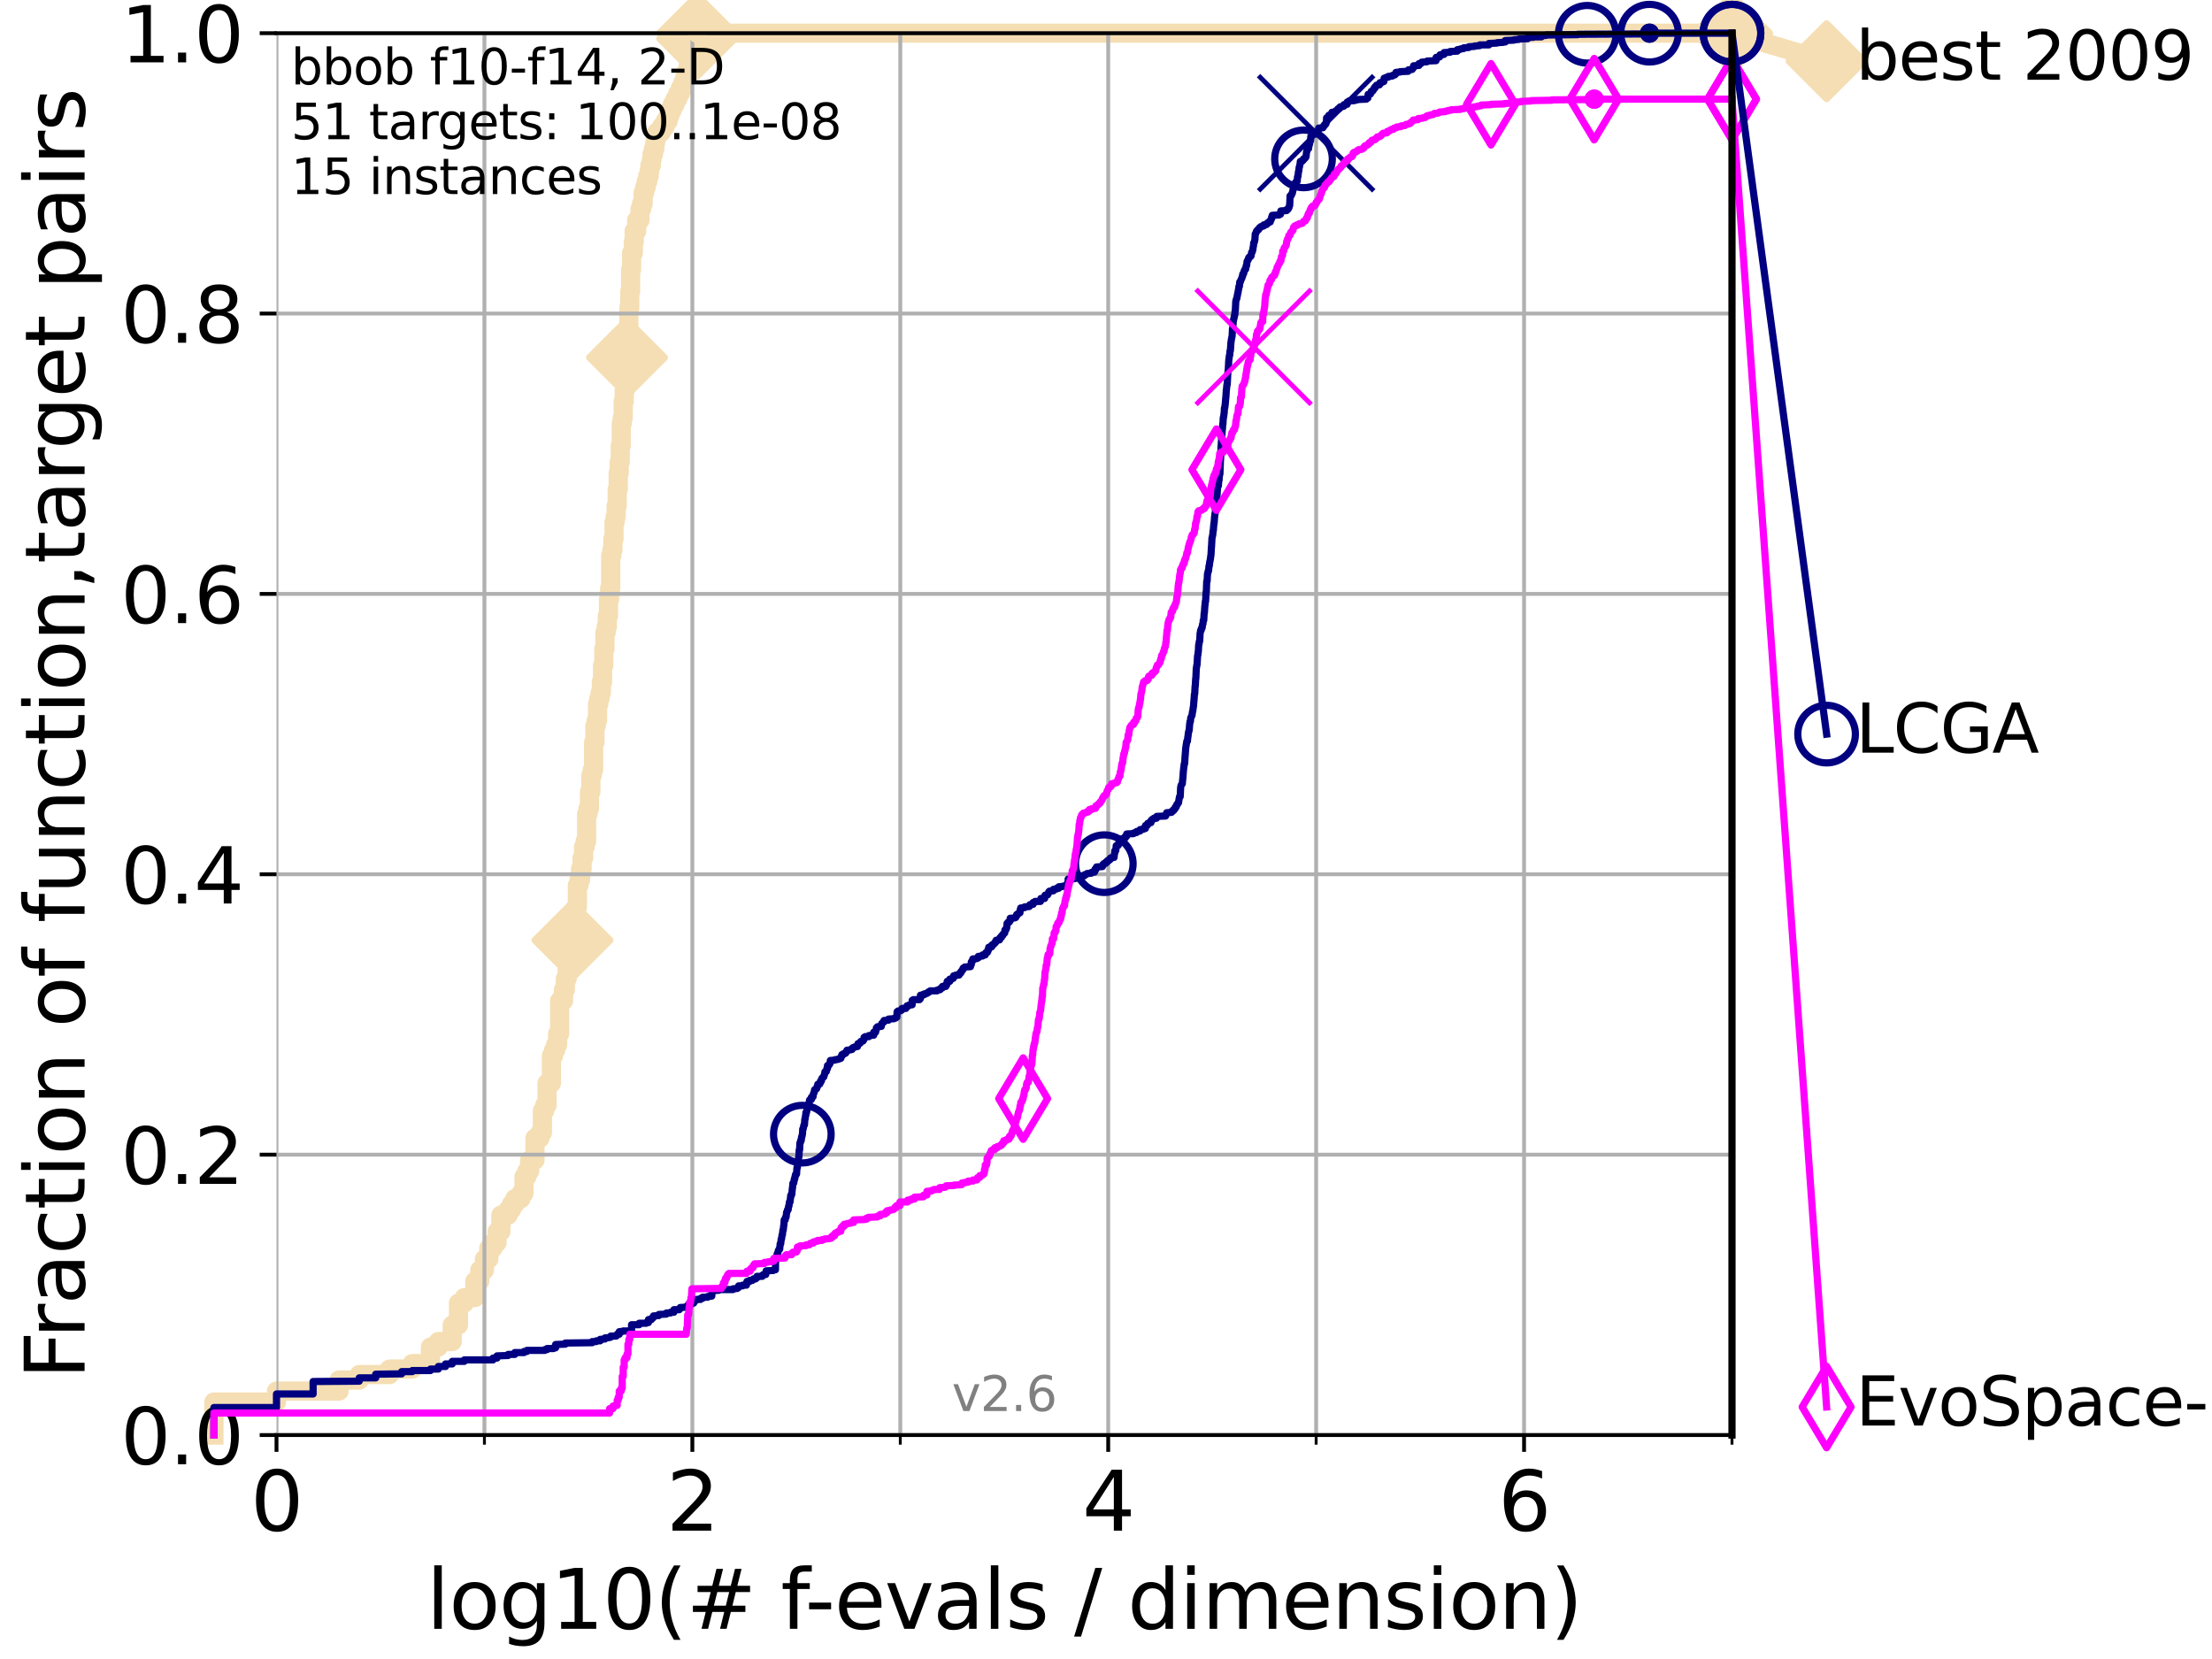 <?xml version="1.0" encoding="utf-8" standalone="no"?>
<!DOCTYPE svg PUBLIC "-//W3C//DTD SVG 1.1//EN"
  "http://www.w3.org/Graphics/SVG/1.1/DTD/svg11.dtd">
<svg xmlns:xlink="http://www.w3.org/1999/xlink" width="460.8pt" height="345.6pt" viewBox="0 0 460.8 345.6" xmlns="http://www.w3.org/2000/svg" version="1.1">
 <defs>
  <style type="text/css">*{stroke-linejoin: round; stroke-linecap: butt}</style>
 </defs>
 <g id="figure_1">
  <g id="patch_1">
   <path d="M 0 345.6 
L 460.8 345.6 
L 460.8 0 
L 0 0 
z
" style="fill: #ffffff"/>
  </g>
  <g id="axes_1">
   <g id="patch_2">
    <path d="M 57.6 298.944 
L 360.806 298.944 
L 360.806 6.912 
L 57.6 6.912 
z
" style="fill: #ffffff"/>
   </g>
   <g id="line2d_1">
    <path d="M 44.561 298.944 
L 44.561 292.073 
L 57.6 292.073 
L 57.6 289.782 
L 70.639 289.782 
L 70.639 287.492 
L 74.837 287.492 
L 74.837 286.347 
L 81.166 286.347 
L 81.166 285.201 
L 85.894 285.201 
L 85.894 284.056 
L 89.669 284.056 
L 89.669 280.62 
L 91.306 280.62 
L 91.306 279.475 
L 94.206 279.475 
L 94.206 276.04 
L 95.503 276.04 
L 95.503 271.459 
L 96.718 271.459 
L 96.718 270.313 
L 98.933 270.313 
L 98.933 266.878 
L 99.95 266.878 
L 99.95 264.587 
L 100.915 264.587 
L 100.915 262.297 
L 101.833 262.297 
L 101.833 260.006 
L 102.708 260.006 
L 102.708 258.861 
L 103.544 258.861 
L 103.544 256.571 
L 104.345 256.571 
L 104.345 253.135 
L 105.851 253.135 
L 105.851 251.99 
L 106.561 251.99 
L 106.561 250.845 
L 107.245 250.845 
L 107.245 249.699 
L 108.543 249.699 
L 108.543 248.554 
L 109.159 248.554 
L 109.159 245.118 
L 109.757 245.118 
L 109.757 243.973 
L 110.336 243.973 
L 110.336 241.683 
L 111.442 241.683 
L 111.442 237.102 
L 112.488 237.102 
L 112.488 235.957 
L 112.989 235.957 
L 112.989 231.376 
L 113.478 231.376 
L 113.478 230.231 
L 113.954 230.231 
L 113.954 225.65 
L 114.872 225.65 
L 114.872 219.924 
L 115.315 219.924 
L 115.315 218.778 
L 115.747 218.778 
L 115.747 217.633 
L 116.17 217.633 
L 116.17 215.343 
L 116.584 215.343 
L 116.584 208.471 
L 117.384 208.471 
L 117.384 206.181 
L 117.772 206.181 
L 117.772 203.89 
L 118.152 203.89 
L 118.152 200.455 
L 118.525 200.455 
L 118.525 195.874 
L 119.248 195.874 
L 119.248 193.583 
L 119.6 193.583 
L 119.6 191.293 
L 119.945 191.293 
L 119.945 189.003 
L 120.284 189.003 
L 120.284 184.422 
L 120.617 184.422 
L 120.617 183.276 
L 120.944 183.276 
L 120.944 180.986 
L 121.266 180.986 
L 121.266 178.696 
L 121.582 178.696 
L 121.582 176.405 
L 121.893 176.405 
L 121.893 175.26 
L 122.199 175.26 
L 122.199 169.534 
L 122.5 169.534 
L 122.5 168.389 
L 122.796 168.389 
L 122.796 164.953 
L 123.088 164.953 
L 123.088 161.517 
L 123.375 161.517 
L 123.375 160.372 
L 123.658 160.372 
L 123.658 154.646 
L 123.936 154.646 
L 123.936 151.21 
L 124.211 151.21 
L 124.211 150.065 
L 124.482 150.065 
L 124.482 146.629 
L 124.748 146.629 
L 124.748 145.484 
L 125.012 145.484 
L 125.012 144.339 
L 125.271 144.339 
L 125.271 142.048 
L 125.527 142.048 
L 125.527 138.613 
L 125.779 138.613 
L 125.779 135.177 
L 126.029 135.177 
L 126.029 131.741 
L 126.275 131.741 
L 126.275 130.596 
L 126.517 130.596 
L 126.517 128.306 
L 126.757 128.306 
L 126.757 124.87 
L 126.994 124.87 
L 126.994 122.58 
L 127.227 122.58 
L 127.227 115.708 
L 127.458 115.708 
L 127.458 114.563 
L 127.686 114.563 
L 127.686 112.273 
L 127.911 112.273 
L 127.911 108.837 
L 128.134 108.837 
L 128.134 107.692 
L 128.354 107.692 
L 128.354 105.401 
L 128.571 105.401 
L 128.571 101.966 
L 128.786 101.966 
L 128.786 98.53 
L 128.999 98.53 
L 128.999 96.239 
L 129.209 96.239 
L 129.209 92.804 
L 129.417 92.804 
L 129.417 88.223 
L 129.623 88.223 
L 129.623 87.078 
L 129.826 87.078 
L 129.826 83.642 
L 130.027 83.642 
L 130.027 81.352 
L 130.226 81.352 
L 130.226 79.061 
L 130.423 79.061 
L 130.423 74.48 
L 130.618 74.48 
L 130.618 72.19 
L 130.811 72.19 
L 130.811 68.754 
L 131.002 68.754 
L 131.002 64.173 
L 131.191 64.173 
L 131.191 60.738 
L 131.378 60.738 
L 131.378 56.157 
L 131.564 56.157 
L 131.564 52.721 
L 131.929 52.721 
L 131.929 50.43 
L 132.109 50.43 
L 132.109 48.14 
L 132.639 48.14 
L 132.639 45.85 
L 133.323 45.85 
L 133.323 43.559 
L 133.656 43.559 
L 133.656 42.414 
L 133.983 42.414 
L 133.983 40.123 
L 134.305 40.123 
L 134.305 38.978 
L 134.621 38.978 
L 134.621 37.833 
L 134.932 37.833 
L 134.932 36.688 
L 135.238 36.688 
L 135.238 35.543 
L 135.389 35.543 
L 135.389 34.397 
L 135.688 34.397 
L 135.688 33.252 
L 135.835 33.252 
L 135.835 32.107 
L 136.127 32.107 
L 136.127 30.962 
L 136.414 30.962 
L 136.414 29.816 
L 136.556 29.816 
L 136.556 28.671 
L 136.837 28.671 
L 136.837 27.526 
L 137.788 27.526 
L 137.788 26.381 
L 138.566 26.381 
L 138.566 25.236 
L 139.191 25.236 
L 139.191 24.09 
L 139.556 24.09 
L 139.556 22.945 
L 140.033 22.945 
L 140.033 21.8 
L 140.612 21.8 
L 140.612 20.655 
L 141.173 20.655 
L 141.173 19.509 
L 141.718 19.509 
L 141.718 18.364 
L 142.248 18.364 
L 142.248 17.219 
L 142.662 17.219 
L 142.662 16.074 
L 142.966 16.074 
L 142.966 14.929 
L 143.364 14.929 
L 143.364 13.783 
L 143.754 13.783 
L 143.754 12.638 
L 144.23 12.638 
L 144.23 11.493 
L 144.418 11.493 
L 144.418 10.348 
L 144.603 10.348 
L 144.603 9.202 
L 144.968 9.202 
L 144.968 8.057 
L 145.238 8.057 
L 145.238 6.912 
L 360.806 6.912 
L 360.806 6.912 
" style="fill: none; stroke: #f5deb3; stroke-width: 4; stroke-linecap: square"/>
   </g>
   <g id="line2d_2">
    <defs>
     <path id="m4aceed223d" d="M 0 7.778 
L 7.778 0 
L 0 -7.778 
L -7.778 0 
z
" style="stroke: #f5deb3; stroke-width: 1.5; stroke-linejoin: miter"/>
    </defs>
    <g>
     <use xlink:href="#m4aceed223d" x="119.248" y="195.874" style="fill: #f5deb3; stroke: #f5deb3; stroke-width: 1.5; stroke-linejoin: miter"/>
     <use xlink:href="#m4aceed223d" x="130.618" y="74.48" style="fill: #f5deb3; stroke: #f5deb3; stroke-width: 1.5; stroke-linejoin: miter"/>
     <use xlink:href="#m4aceed223d" x="145.238" y="8.057" style="fill: #f5deb3; stroke: #f5deb3; stroke-width: 1.5; stroke-linejoin: miter"/>
     <use xlink:href="#m4aceed223d" x="145.238" y="6.912" style="fill: #f5deb3; stroke: #f5deb3; stroke-width: 1.5; stroke-linejoin: miter"/>
     <use xlink:href="#m4aceed223d" x="145.238" y="6.912" style="fill: #f5deb3; stroke: #f5deb3; stroke-width: 1.5; stroke-linejoin: miter"/>
     <use xlink:href="#m4aceed223d" x="360.806" y="6.912" style="fill: #f5deb3; stroke: #f5deb3; stroke-width: 1.5; stroke-linejoin: miter"/>
    </g>
   </g>
   <g id="line2d_3">
    <path style="fill: none; stroke: #f5deb3; stroke-width: 4; stroke-linecap: square"/>
    <g/>
   </g>
   <g id="line2d_4">
    <path d="M 360.806 6.912 
L 380.515 12.753 
" style="fill: none; stroke: #f5deb3; stroke-width: 4; stroke-linecap: square"/>
    <g>
     <use xlink:href="#m4aceed223d" x="360.806" y="6.912" style="fill: #f5deb3; stroke: #f5deb3; stroke-width: 1.5; stroke-linejoin: miter"/>
     <use xlink:href="#m4aceed223d" x="380.515" y="12.753" style="fill: #f5deb3; stroke: #f5deb3; stroke-width: 1.5; stroke-linejoin: miter"/>
    </g>
   </g>
   <g id="matplotlib.axis_1">
    <g id="xtick_1">
     <g id="line2d_5">
      <path d="M 57.6 298.944 
L 57.6 6.912 
" clip-path="url(#pdab9d9ed26)" style="fill: none; stroke: #b0b0b0; stroke-width: 0.8; stroke-linecap: square"/>
     </g>
     <g id="line2d_6">
      <defs>
       <path id="m71c5038314" d="M 0 0 
L 0 3.5 
" style="stroke: #000000; stroke-width: 0.8"/>
      </defs>
      <g>
       <use xlink:href="#m71c5038314" x="57.6" y="298.944" style="stroke: #000000; stroke-width: 0.8"/>
      </g>
     </g>
     <g id="text_1">
      <!-- 0 -->
      <g transform="translate(52.192 318.861)scale(0.17 -0.17)">
       <defs>
        <path id="DejaVuSans-30" d="M 2034 4250 
Q 1547 4250 1301 3770 
Q 1056 3291 1056 2328 
Q 1056 1369 1301 889 
Q 1547 409 2034 409 
Q 2525 409 2770 889 
Q 3016 1369 3016 2328 
Q 3016 3291 2770 3770 
Q 2525 4250 2034 4250 
z
M 2034 4750 
Q 2819 4750 3233 4129 
Q 3647 3509 3647 2328 
Q 3647 1150 3233 529 
Q 2819 -91 2034 -91 
Q 1250 -91 836 529 
Q 422 1150 422 2328 
Q 422 3509 836 4129 
Q 1250 4750 2034 4750 
z
" transform="scale(0.016)"/>
       </defs>
       <use xlink:href="#DejaVuSans-30"/>
      </g>
     </g>
    </g>
    <g id="xtick_2">
     <g id="line2d_7">
      <path d="M 144.23 298.944 
L 144.23 6.912 
" clip-path="url(#pdab9d9ed26)" style="fill: none; stroke: #b0b0b0; stroke-width: 0.8; stroke-linecap: square"/>
     </g>
     <g id="line2d_8">
      <g>
       <use xlink:href="#m71c5038314" x="144.23" y="298.944" style="stroke: #000000; stroke-width: 0.8"/>
      </g>
     </g>
     <g id="text_2">
      <!-- 2 -->
      <g transform="translate(138.822 318.861)scale(0.17 -0.17)">
       <defs>
        <path id="DejaVuSans-32" d="M 1228 531 
L 3431 531 
L 3431 0 
L 469 0 
L 469 531 
Q 828 903 1448 1529 
Q 2069 2156 2228 2338 
Q 2531 2678 2651 2914 
Q 2772 3150 2772 3378 
Q 2772 3750 2511 3984 
Q 2250 4219 1831 4219 
Q 1534 4219 1204 4116 
Q 875 4013 500 3803 
L 500 4441 
Q 881 4594 1212 4672 
Q 1544 4750 1819 4750 
Q 2544 4750 2975 4387 
Q 3406 4025 3406 3419 
Q 3406 3131 3298 2873 
Q 3191 2616 2906 2266 
Q 2828 2175 2409 1742 
Q 1991 1309 1228 531 
z
" transform="scale(0.016)"/>
       </defs>
       <use xlink:href="#DejaVuSans-32"/>
      </g>
     </g>
    </g>
    <g id="xtick_3">
     <g id="line2d_9">
      <path d="M 230.861 298.944 
L 230.861 6.912 
" clip-path="url(#pdab9d9ed26)" style="fill: none; stroke: #b0b0b0; stroke-width: 0.8; stroke-linecap: square"/>
     </g>
     <g id="line2d_10">
      <g>
       <use xlink:href="#m71c5038314" x="230.861" y="298.944" style="stroke: #000000; stroke-width: 0.8"/>
      </g>
     </g>
     <g id="text_3">
      <!-- 4 -->
      <g transform="translate(225.453 318.861)scale(0.17 -0.17)">
       <defs>
        <path id="DejaVuSans-34" d="M 2419 4116 
L 825 1625 
L 2419 1625 
L 2419 4116 
z
M 2253 4666 
L 3047 4666 
L 3047 1625 
L 3713 1625 
L 3713 1100 
L 3047 1100 
L 3047 0 
L 2419 0 
L 2419 1100 
L 313 1100 
L 313 1709 
L 2253 4666 
z
" transform="scale(0.016)"/>
       </defs>
       <use xlink:href="#DejaVuSans-34"/>
      </g>
     </g>
    </g>
    <g id="xtick_4">
     <g id="line2d_11">
      <path d="M 317.491 298.944 
L 317.491 6.912 
" clip-path="url(#pdab9d9ed26)" style="fill: none; stroke: #b0b0b0; stroke-width: 0.8; stroke-linecap: square"/>
     </g>
     <g id="line2d_12">
      <g>
       <use xlink:href="#m71c5038314" x="317.491" y="298.944" style="stroke: #000000; stroke-width: 0.8"/>
      </g>
     </g>
     <g id="text_4">
      <!-- 6 -->
      <g transform="translate(312.083 318.861)scale(0.17 -0.17)">
       <defs>
        <path id="DejaVuSans-36" d="M 2113 2584 
Q 1688 2584 1439 2293 
Q 1191 2003 1191 1497 
Q 1191 994 1439 701 
Q 1688 409 2113 409 
Q 2538 409 2786 701 
Q 3034 994 3034 1497 
Q 3034 2003 2786 2293 
Q 2538 2584 2113 2584 
z
M 3366 4563 
L 3366 3988 
Q 3128 4100 2886 4159 
Q 2644 4219 2406 4219 
Q 1781 4219 1451 3797 
Q 1122 3375 1075 2522 
Q 1259 2794 1537 2939 
Q 1816 3084 2150 3084 
Q 2853 3084 3261 2657 
Q 3669 2231 3669 1497 
Q 3669 778 3244 343 
Q 2819 -91 2113 -91 
Q 1303 -91 875 529 
Q 447 1150 447 2328 
Q 447 3434 972 4092 
Q 1497 4750 2381 4750 
Q 2619 4750 2861 4703 
Q 3103 4656 3366 4563 
z
" transform="scale(0.016)"/>
       </defs>
       <use xlink:href="#DejaVuSans-36"/>
      </g>
     </g>
    </g>
    <g id="xtick_5">
     <g id="line2d_13">
      <path d="M 100.915 298.944 
L 100.915 6.912 
" clip-path="url(#pdab9d9ed26)" style="fill: none; stroke: #b0b0b0; stroke-width: 0.8; stroke-linecap: square"/>
     </g>
     <g id="line2d_14">
      <defs>
       <path id="m579b1d7aad" d="M 0 0 
L 0 2 
" style="stroke: #000000; stroke-width: 0.6"/>
      </defs>
      <g>
       <use xlink:href="#m579b1d7aad" x="100.915" y="298.944" style="stroke: #000000; stroke-width: 0.6"/>
      </g>
     </g>
    </g>
    <g id="xtick_6">
     <g id="line2d_15">
      <path d="M 187.546 298.944 
L 187.546 6.912 
" clip-path="url(#pdab9d9ed26)" style="fill: none; stroke: #b0b0b0; stroke-width: 0.8; stroke-linecap: square"/>
     </g>
     <g id="line2d_16">
      <g>
       <use xlink:href="#m579b1d7aad" x="187.546" y="298.944" style="stroke: #000000; stroke-width: 0.6"/>
      </g>
     </g>
    </g>
    <g id="xtick_7">
     <g id="line2d_17">
      <path d="M 274.176 298.944 
L 274.176 6.912 
" clip-path="url(#pdab9d9ed26)" style="fill: none; stroke: #b0b0b0; stroke-width: 0.8; stroke-linecap: square"/>
     </g>
     <g id="line2d_18">
      <g>
       <use xlink:href="#m579b1d7aad" x="274.176" y="298.944" style="stroke: #000000; stroke-width: 0.6"/>
      </g>
     </g>
    </g>
    <g id="xtick_8">
     <g id="line2d_19">
      <path d="M 360.806 298.944 
L 360.806 6.912 
" clip-path="url(#pdab9d9ed26)" style="fill: none; stroke: #b0b0b0; stroke-width: 0.8; stroke-linecap: square"/>
     </g>
     <g id="line2d_20">
      <g>
       <use xlink:href="#m579b1d7aad" x="360.806" y="298.944" style="stroke: #000000; stroke-width: 0.6"/>
      </g>
     </g>
    </g>
    <g id="text_5">
     <!-- log10(# f-evals / dimension) -->
     <g transform="translate(88.823 339.314)scale(0.17 -0.17)">
      <defs>
       <path id="DejaVuSans-6c" d="M 603 4863 
L 1178 4863 
L 1178 0 
L 603 0 
L 603 4863 
z
" transform="scale(0.016)"/>
       <path id="DejaVuSans-6f" d="M 1959 3097 
Q 1497 3097 1228 2736 
Q 959 2375 959 1747 
Q 959 1119 1226 758 
Q 1494 397 1959 397 
Q 2419 397 2687 759 
Q 2956 1122 2956 1747 
Q 2956 2369 2687 2733 
Q 2419 3097 1959 3097 
z
M 1959 3584 
Q 2709 3584 3137 3096 
Q 3566 2609 3566 1747 
Q 3566 888 3137 398 
Q 2709 -91 1959 -91 
Q 1206 -91 779 398 
Q 353 888 353 1747 
Q 353 2609 779 3096 
Q 1206 3584 1959 3584 
z
" transform="scale(0.016)"/>
       <path id="DejaVuSans-67" d="M 2906 1791 
Q 2906 2416 2648 2759 
Q 2391 3103 1925 3103 
Q 1463 3103 1205 2759 
Q 947 2416 947 1791 
Q 947 1169 1205 825 
Q 1463 481 1925 481 
Q 2391 481 2648 825 
Q 2906 1169 2906 1791 
z
M 3481 434 
Q 3481 -459 3084 -895 
Q 2688 -1331 1869 -1331 
Q 1566 -1331 1297 -1286 
Q 1028 -1241 775 -1147 
L 775 -588 
Q 1028 -725 1275 -790 
Q 1522 -856 1778 -856 
Q 2344 -856 2625 -561 
Q 2906 -266 2906 331 
L 2906 616 
Q 2728 306 2450 153 
Q 2172 0 1784 0 
Q 1141 0 747 490 
Q 353 981 353 1791 
Q 353 2603 747 3093 
Q 1141 3584 1784 3584 
Q 2172 3584 2450 3431 
Q 2728 3278 2906 2969 
L 2906 3500 
L 3481 3500 
L 3481 434 
z
" transform="scale(0.016)"/>
       <path id="DejaVuSans-31" d="M 794 531 
L 1825 531 
L 1825 4091 
L 703 3866 
L 703 4441 
L 1819 4666 
L 2450 4666 
L 2450 531 
L 3481 531 
L 3481 0 
L 794 0 
L 794 531 
z
" transform="scale(0.016)"/>
       <path id="DejaVuSans-28" d="M 1984 4856 
Q 1566 4138 1362 3434 
Q 1159 2731 1159 2009 
Q 1159 1288 1364 580 
Q 1569 -128 1984 -844 
L 1484 -844 
Q 1016 -109 783 600 
Q 550 1309 550 2009 
Q 550 2706 781 3412 
Q 1013 4119 1484 4856 
L 1984 4856 
z
" transform="scale(0.016)"/>
       <path id="DejaVuSans-23" d="M 3272 2816 
L 2363 2816 
L 2100 1772 
L 3016 1772 
L 3272 2816 
z
M 2803 4594 
L 2478 3297 
L 3391 3297 
L 3719 4594 
L 4219 4594 
L 3897 3297 
L 4872 3297 
L 4872 2816 
L 3775 2816 
L 3519 1772 
L 4513 1772 
L 4513 1294 
L 3397 1294 
L 3072 0 
L 2572 0 
L 2894 1294 
L 1978 1294 
L 1656 0 
L 1153 0 
L 1478 1294 
L 494 1294 
L 494 1772 
L 1594 1772 
L 1856 2816 
L 850 2816 
L 850 3297 
L 1978 3297 
L 2297 4594 
L 2803 4594 
z
" transform="scale(0.016)"/>
       <path id="DejaVuSans-20" transform="scale(0.016)"/>
       <path id="DejaVuSans-66" d="M 2375 4863 
L 2375 4384 
L 1825 4384 
Q 1516 4384 1395 4259 
Q 1275 4134 1275 3809 
L 1275 3500 
L 2222 3500 
L 2222 3053 
L 1275 3053 
L 1275 0 
L 697 0 
L 697 3053 
L 147 3053 
L 147 3500 
L 697 3500 
L 697 3744 
Q 697 4328 969 4595 
Q 1241 4863 1831 4863 
L 2375 4863 
z
" transform="scale(0.016)"/>
       <path id="DejaVuSans-2d" d="M 313 2009 
L 1997 2009 
L 1997 1497 
L 313 1497 
L 313 2009 
z
" transform="scale(0.016)"/>
       <path id="DejaVuSans-65" d="M 3597 1894 
L 3597 1613 
L 953 1613 
Q 991 1019 1311 708 
Q 1631 397 2203 397 
Q 2534 397 2845 478 
Q 3156 559 3463 722 
L 3463 178 
Q 3153 47 2828 -22 
Q 2503 -91 2169 -91 
Q 1331 -91 842 396 
Q 353 884 353 1716 
Q 353 2575 817 3079 
Q 1281 3584 2069 3584 
Q 2775 3584 3186 3129 
Q 3597 2675 3597 1894 
z
M 3022 2063 
Q 3016 2534 2758 2815 
Q 2500 3097 2075 3097 
Q 1594 3097 1305 2825 
Q 1016 2553 972 2059 
L 3022 2063 
z
" transform="scale(0.016)"/>
       <path id="DejaVuSans-76" d="M 191 3500 
L 800 3500 
L 1894 563 
L 2988 3500 
L 3597 3500 
L 2284 0 
L 1503 0 
L 191 3500 
z
" transform="scale(0.016)"/>
       <path id="DejaVuSans-61" d="M 2194 1759 
Q 1497 1759 1228 1600 
Q 959 1441 959 1056 
Q 959 750 1161 570 
Q 1363 391 1709 391 
Q 2188 391 2477 730 
Q 2766 1069 2766 1631 
L 2766 1759 
L 2194 1759 
z
M 3341 1997 
L 3341 0 
L 2766 0 
L 2766 531 
Q 2569 213 2275 61 
Q 1981 -91 1556 -91 
Q 1019 -91 701 211 
Q 384 513 384 1019 
Q 384 1609 779 1909 
Q 1175 2209 1959 2209 
L 2766 2209 
L 2766 2266 
Q 2766 2663 2505 2880 
Q 2244 3097 1772 3097 
Q 1472 3097 1187 3025 
Q 903 2953 641 2809 
L 641 3341 
Q 956 3463 1253 3523 
Q 1550 3584 1831 3584 
Q 2591 3584 2966 3190 
Q 3341 2797 3341 1997 
z
" transform="scale(0.016)"/>
       <path id="DejaVuSans-73" d="M 2834 3397 
L 2834 2853 
Q 2591 2978 2328 3040 
Q 2066 3103 1784 3103 
Q 1356 3103 1142 2972 
Q 928 2841 928 2578 
Q 928 2378 1081 2264 
Q 1234 2150 1697 2047 
L 1894 2003 
Q 2506 1872 2764 1633 
Q 3022 1394 3022 966 
Q 3022 478 2636 193 
Q 2250 -91 1575 -91 
Q 1294 -91 989 -36 
Q 684 19 347 128 
L 347 722 
Q 666 556 975 473 
Q 1284 391 1588 391 
Q 1994 391 2212 530 
Q 2431 669 2431 922 
Q 2431 1156 2273 1281 
Q 2116 1406 1581 1522 
L 1381 1569 
Q 847 1681 609 1914 
Q 372 2147 372 2553 
Q 372 3047 722 3315 
Q 1072 3584 1716 3584 
Q 2034 3584 2315 3537 
Q 2597 3491 2834 3397 
z
" transform="scale(0.016)"/>
       <path id="DejaVuSans-2f" d="M 1625 4666 
L 2156 4666 
L 531 -594 
L 0 -594 
L 1625 4666 
z
" transform="scale(0.016)"/>
       <path id="DejaVuSans-64" d="M 2906 2969 
L 2906 4863 
L 3481 4863 
L 3481 0 
L 2906 0 
L 2906 525 
Q 2725 213 2448 61 
Q 2172 -91 1784 -91 
Q 1150 -91 751 415 
Q 353 922 353 1747 
Q 353 2572 751 3078 
Q 1150 3584 1784 3584 
Q 2172 3584 2448 3432 
Q 2725 3281 2906 2969 
z
M 947 1747 
Q 947 1113 1208 752 
Q 1469 391 1925 391 
Q 2381 391 2643 752 
Q 2906 1113 2906 1747 
Q 2906 2381 2643 2742 
Q 2381 3103 1925 3103 
Q 1469 3103 1208 2742 
Q 947 2381 947 1747 
z
" transform="scale(0.016)"/>
       <path id="DejaVuSans-69" d="M 603 3500 
L 1178 3500 
L 1178 0 
L 603 0 
L 603 3500 
z
M 603 4863 
L 1178 4863 
L 1178 4134 
L 603 4134 
L 603 4863 
z
" transform="scale(0.016)"/>
       <path id="DejaVuSans-6d" d="M 3328 2828 
Q 3544 3216 3844 3400 
Q 4144 3584 4550 3584 
Q 5097 3584 5394 3201 
Q 5691 2819 5691 2113 
L 5691 0 
L 5113 0 
L 5113 2094 
Q 5113 2597 4934 2840 
Q 4756 3084 4391 3084 
Q 3944 3084 3684 2787 
Q 3425 2491 3425 1978 
L 3425 0 
L 2847 0 
L 2847 2094 
Q 2847 2600 2669 2842 
Q 2491 3084 2119 3084 
Q 1678 3084 1418 2786 
Q 1159 2488 1159 1978 
L 1159 0 
L 581 0 
L 581 3500 
L 1159 3500 
L 1159 2956 
Q 1356 3278 1631 3431 
Q 1906 3584 2284 3584 
Q 2666 3584 2933 3390 
Q 3200 3197 3328 2828 
z
" transform="scale(0.016)"/>
       <path id="DejaVuSans-6e" d="M 3513 2113 
L 3513 0 
L 2938 0 
L 2938 2094 
Q 2938 2591 2744 2837 
Q 2550 3084 2163 3084 
Q 1697 3084 1428 2787 
Q 1159 2491 1159 1978 
L 1159 0 
L 581 0 
L 581 3500 
L 1159 3500 
L 1159 2956 
Q 1366 3272 1645 3428 
Q 1925 3584 2291 3584 
Q 2894 3584 3203 3211 
Q 3513 2838 3513 2113 
z
" transform="scale(0.016)"/>
       <path id="DejaVuSans-29" d="M 513 4856 
L 1013 4856 
Q 1481 4119 1714 3412 
Q 1947 2706 1947 2009 
Q 1947 1309 1714 600 
Q 1481 -109 1013 -844 
L 513 -844 
Q 928 -128 1133 580 
Q 1338 1288 1338 2009 
Q 1338 2731 1133 3434 
Q 928 4138 513 4856 
z
" transform="scale(0.016)"/>
      </defs>
      <use xlink:href="#DejaVuSans-6c"/>
      <use xlink:href="#DejaVuSans-6f" x="27.783"/>
      <use xlink:href="#DejaVuSans-67" x="88.965"/>
      <use xlink:href="#DejaVuSans-31" x="152.441"/>
      <use xlink:href="#DejaVuSans-30" x="216.064"/>
      <use xlink:href="#DejaVuSans-28" x="279.688"/>
      <use xlink:href="#DejaVuSans-23" x="318.701"/>
      <use xlink:href="#DejaVuSans-20" x="402.49"/>
      <use xlink:href="#DejaVuSans-66" x="434.277"/>
      <use xlink:href="#DejaVuSans-2d" x="463.982"/>
      <use xlink:href="#DejaVuSans-65" x="500.066"/>
      <use xlink:href="#DejaVuSans-76" x="561.59"/>
      <use xlink:href="#DejaVuSans-61" x="620.77"/>
      <use xlink:href="#DejaVuSans-6c" x="682.049"/>
      <use xlink:href="#DejaVuSans-73" x="709.832"/>
      <use xlink:href="#DejaVuSans-20" x="761.932"/>
      <use xlink:href="#DejaVuSans-2f" x="793.719"/>
      <use xlink:href="#DejaVuSans-20" x="827.41"/>
      <use xlink:href="#DejaVuSans-64" x="859.197"/>
      <use xlink:href="#DejaVuSans-69" x="922.674"/>
      <use xlink:href="#DejaVuSans-6d" x="950.457"/>
      <use xlink:href="#DejaVuSans-65" x="1047.869"/>
      <use xlink:href="#DejaVuSans-6e" x="1109.393"/>
      <use xlink:href="#DejaVuSans-73" x="1172.771"/>
      <use xlink:href="#DejaVuSans-69" x="1224.871"/>
      <use xlink:href="#DejaVuSans-6f" x="1252.654"/>
      <use xlink:href="#DejaVuSans-6e" x="1313.836"/>
      <use xlink:href="#DejaVuSans-29" x="1377.215"/>
     </g>
    </g>
   </g>
   <g id="matplotlib.axis_2">
    <g id="ytick_1">
     <g id="line2d_21">
      <path d="M 57.6 298.944 
L 360.806 298.944 
" clip-path="url(#pdab9d9ed26)" style="fill: none; stroke: #b0b0b0; stroke-width: 0.8; stroke-linecap: square"/>
     </g>
     <g id="line2d_22">
      <defs>
       <path id="m9692f42e07" d="M 0 0 
L -3.5 0 
" style="stroke: #000000; stroke-width: 0.8"/>
      </defs>
      <g>
       <use xlink:href="#m9692f42e07" x="57.6" y="298.944" style="stroke: #000000; stroke-width: 0.8"/>
      </g>
     </g>
     <g id="text_6">
      <!-- 0.0 -->
      <g transform="translate(25.155 305.023)scale(0.16 -0.16)">
       <defs>
        <path id="DejaVuSans-2e" d="M 684 794 
L 1344 794 
L 1344 0 
L 684 0 
L 684 794 
z
" transform="scale(0.016)"/>
       </defs>
       <use xlink:href="#DejaVuSans-30"/>
       <use xlink:href="#DejaVuSans-2e" x="63.623"/>
       <use xlink:href="#DejaVuSans-30" x="95.41"/>
      </g>
     </g>
    </g>
    <g id="ytick_2">
     <g id="line2d_23">
      <path d="M 57.6 240.538 
L 360.806 240.538 
" clip-path="url(#pdab9d9ed26)" style="fill: none; stroke: #b0b0b0; stroke-width: 0.8; stroke-linecap: square"/>
     </g>
     <g id="line2d_24">
      <g>
       <use xlink:href="#m9692f42e07" x="57.6" y="240.538" style="stroke: #000000; stroke-width: 0.8"/>
      </g>
     </g>
     <g id="text_7">
      <!-- 0.2 -->
      <g transform="translate(25.155 246.616)scale(0.16 -0.16)">
       <use xlink:href="#DejaVuSans-30"/>
       <use xlink:href="#DejaVuSans-2e" x="63.623"/>
       <use xlink:href="#DejaVuSans-32" x="95.41"/>
      </g>
     </g>
    </g>
    <g id="ytick_3">
     <g id="line2d_25">
      <path d="M 57.6 182.131 
L 360.806 182.131 
" clip-path="url(#pdab9d9ed26)" style="fill: none; stroke: #b0b0b0; stroke-width: 0.8; stroke-linecap: square"/>
     </g>
     <g id="line2d_26">
      <g>
       <use xlink:href="#m9692f42e07" x="57.6" y="182.131" style="stroke: #000000; stroke-width: 0.8"/>
      </g>
     </g>
     <g id="text_8">
      <!-- 0.4 -->
      <g transform="translate(25.155 188.21)scale(0.16 -0.16)">
       <use xlink:href="#DejaVuSans-30"/>
       <use xlink:href="#DejaVuSans-2e" x="63.623"/>
       <use xlink:href="#DejaVuSans-34" x="95.41"/>
      </g>
     </g>
    </g>
    <g id="ytick_4">
     <g id="line2d_27">
      <path d="M 57.6 123.725 
L 360.806 123.725 
" clip-path="url(#pdab9d9ed26)" style="fill: none; stroke: #b0b0b0; stroke-width: 0.8; stroke-linecap: square"/>
     </g>
     <g id="line2d_28">
      <g>
       <use xlink:href="#m9692f42e07" x="57.6" y="123.725" style="stroke: #000000; stroke-width: 0.8"/>
      </g>
     </g>
     <g id="text_9">
      <!-- 0.6 -->
      <g transform="translate(25.155 129.804)scale(0.16 -0.16)">
       <use xlink:href="#DejaVuSans-30"/>
       <use xlink:href="#DejaVuSans-2e" x="63.623"/>
       <use xlink:href="#DejaVuSans-36" x="95.41"/>
      </g>
     </g>
    </g>
    <g id="ytick_5">
     <g id="line2d_29">
      <path d="M 57.6 65.318 
L 360.806 65.318 
" clip-path="url(#pdab9d9ed26)" style="fill: none; stroke: #b0b0b0; stroke-width: 0.8; stroke-linecap: square"/>
     </g>
     <g id="line2d_30">
      <g>
       <use xlink:href="#m9692f42e07" x="57.6" y="65.318" style="stroke: #000000; stroke-width: 0.8"/>
      </g>
     </g>
     <g id="text_10">
      <!-- 0.8 -->
      <g transform="translate(25.155 71.397)scale(0.16 -0.16)">
       <defs>
        <path id="DejaVuSans-38" d="M 2034 2216 
Q 1584 2216 1326 1975 
Q 1069 1734 1069 1313 
Q 1069 891 1326 650 
Q 1584 409 2034 409 
Q 2484 409 2743 651 
Q 3003 894 3003 1313 
Q 3003 1734 2745 1975 
Q 2488 2216 2034 2216 
z
M 1403 2484 
Q 997 2584 770 2862 
Q 544 3141 544 3541 
Q 544 4100 942 4425 
Q 1341 4750 2034 4750 
Q 2731 4750 3128 4425 
Q 3525 4100 3525 3541 
Q 3525 3141 3298 2862 
Q 3072 2584 2669 2484 
Q 3125 2378 3379 2068 
Q 3634 1759 3634 1313 
Q 3634 634 3220 271 
Q 2806 -91 2034 -91 
Q 1263 -91 848 271 
Q 434 634 434 1313 
Q 434 1759 690 2068 
Q 947 2378 1403 2484 
z
M 1172 3481 
Q 1172 3119 1398 2916 
Q 1625 2713 2034 2713 
Q 2441 2713 2670 2916 
Q 2900 3119 2900 3481 
Q 2900 3844 2670 4047 
Q 2441 4250 2034 4250 
Q 1625 4250 1398 4047 
Q 1172 3844 1172 3481 
z
" transform="scale(0.016)"/>
       </defs>
       <use xlink:href="#DejaVuSans-30"/>
       <use xlink:href="#DejaVuSans-2e" x="63.623"/>
       <use xlink:href="#DejaVuSans-38" x="95.41"/>
      </g>
     </g>
    </g>
    <g id="ytick_6">
     <g id="line2d_31">
      <path d="M 57.6 6.912 
L 360.806 6.912 
" clip-path="url(#pdab9d9ed26)" style="fill: none; stroke: #b0b0b0; stroke-width: 0.8; stroke-linecap: square"/>
     </g>
     <g id="line2d_32">
      <g>
       <use xlink:href="#m9692f42e07" x="57.6" y="6.912" style="stroke: #000000; stroke-width: 0.8"/>
      </g>
     </g>
     <g id="text_11">
      <!-- 1.0 -->
      <g transform="translate(25.155 12.991)scale(0.16 -0.16)">
       <use xlink:href="#DejaVuSans-31"/>
       <use xlink:href="#DejaVuSans-2e" x="63.623"/>
       <use xlink:href="#DejaVuSans-30" x="95.41"/>
      </g>
     </g>
    </g>
    <g id="text_12">
     <!-- Fraction of function,target pairs -->
     <g transform="translate(17.62 287.313)rotate(-90)scale(0.17 -0.17)">
      <defs>
       <path id="DejaVuSans-46" d="M 628 4666 
L 3309 4666 
L 3309 4134 
L 1259 4134 
L 1259 2759 
L 3109 2759 
L 3109 2228 
L 1259 2228 
L 1259 0 
L 628 0 
L 628 4666 
z
" transform="scale(0.016)"/>
       <path id="DejaVuSans-72" d="M 2631 2963 
Q 2534 3019 2420 3045 
Q 2306 3072 2169 3072 
Q 1681 3072 1420 2755 
Q 1159 2438 1159 1844 
L 1159 0 
L 581 0 
L 581 3500 
L 1159 3500 
L 1159 2956 
Q 1341 3275 1631 3429 
Q 1922 3584 2338 3584 
Q 2397 3584 2469 3576 
Q 2541 3569 2628 3553 
L 2631 2963 
z
" transform="scale(0.016)"/>
       <path id="DejaVuSans-63" d="M 3122 3366 
L 3122 2828 
Q 2878 2963 2633 3030 
Q 2388 3097 2138 3097 
Q 1578 3097 1268 2742 
Q 959 2388 959 1747 
Q 959 1106 1268 751 
Q 1578 397 2138 397 
Q 2388 397 2633 464 
Q 2878 531 3122 666 
L 3122 134 
Q 2881 22 2623 -34 
Q 2366 -91 2075 -91 
Q 1284 -91 818 406 
Q 353 903 353 1747 
Q 353 2603 823 3093 
Q 1294 3584 2113 3584 
Q 2378 3584 2631 3529 
Q 2884 3475 3122 3366 
z
" transform="scale(0.016)"/>
       <path id="DejaVuSans-74" d="M 1172 4494 
L 1172 3500 
L 2356 3500 
L 2356 3053 
L 1172 3053 
L 1172 1153 
Q 1172 725 1289 603 
Q 1406 481 1766 481 
L 2356 481 
L 2356 0 
L 1766 0 
Q 1100 0 847 248 
Q 594 497 594 1153 
L 594 3053 
L 172 3053 
L 172 3500 
L 594 3500 
L 594 4494 
L 1172 4494 
z
" transform="scale(0.016)"/>
       <path id="DejaVuSans-75" d="M 544 1381 
L 544 3500 
L 1119 3500 
L 1119 1403 
Q 1119 906 1312 657 
Q 1506 409 1894 409 
Q 2359 409 2629 706 
Q 2900 1003 2900 1516 
L 2900 3500 
L 3475 3500 
L 3475 0 
L 2900 0 
L 2900 538 
Q 2691 219 2414 64 
Q 2138 -91 1772 -91 
Q 1169 -91 856 284 
Q 544 659 544 1381 
z
M 1991 3584 
L 1991 3584 
z
" transform="scale(0.016)"/>
       <path id="DejaVuSans-2c" d="M 750 794 
L 1409 794 
L 1409 256 
L 897 -744 
L 494 -744 
L 750 256 
L 750 794 
z
" transform="scale(0.016)"/>
       <path id="DejaVuSans-70" d="M 1159 525 
L 1159 -1331 
L 581 -1331 
L 581 3500 
L 1159 3500 
L 1159 2969 
Q 1341 3281 1617 3432 
Q 1894 3584 2278 3584 
Q 2916 3584 3314 3078 
Q 3713 2572 3713 1747 
Q 3713 922 3314 415 
Q 2916 -91 2278 -91 
Q 1894 -91 1617 61 
Q 1341 213 1159 525 
z
M 3116 1747 
Q 3116 2381 2855 2742 
Q 2594 3103 2138 3103 
Q 1681 3103 1420 2742 
Q 1159 2381 1159 1747 
Q 1159 1113 1420 752 
Q 1681 391 2138 391 
Q 2594 391 2855 752 
Q 3116 1113 3116 1747 
z
" transform="scale(0.016)"/>
      </defs>
      <use xlink:href="#DejaVuSans-46"/>
      <use xlink:href="#DejaVuSans-72" x="50.27"/>
      <use xlink:href="#DejaVuSans-61" x="91.383"/>
      <use xlink:href="#DejaVuSans-63" x="152.662"/>
      <use xlink:href="#DejaVuSans-74" x="207.643"/>
      <use xlink:href="#DejaVuSans-69" x="246.852"/>
      <use xlink:href="#DejaVuSans-6f" x="274.635"/>
      <use xlink:href="#DejaVuSans-6e" x="335.816"/>
      <use xlink:href="#DejaVuSans-20" x="399.195"/>
      <use xlink:href="#DejaVuSans-6f" x="430.982"/>
      <use xlink:href="#DejaVuSans-66" x="492.164"/>
      <use xlink:href="#DejaVuSans-20" x="527.369"/>
      <use xlink:href="#DejaVuSans-66" x="559.156"/>
      <use xlink:href="#DejaVuSans-75" x="594.361"/>
      <use xlink:href="#DejaVuSans-6e" x="657.74"/>
      <use xlink:href="#DejaVuSans-63" x="721.119"/>
      <use xlink:href="#DejaVuSans-74" x="776.1"/>
      <use xlink:href="#DejaVuSans-69" x="815.309"/>
      <use xlink:href="#DejaVuSans-6f" x="843.092"/>
      <use xlink:href="#DejaVuSans-6e" x="904.273"/>
      <use xlink:href="#DejaVuSans-2c" x="967.652"/>
      <use xlink:href="#DejaVuSans-74" x="999.439"/>
      <use xlink:href="#DejaVuSans-61" x="1038.648"/>
      <use xlink:href="#DejaVuSans-72" x="1099.928"/>
      <use xlink:href="#DejaVuSans-67" x="1139.291"/>
      <use xlink:href="#DejaVuSans-65" x="1202.768"/>
      <use xlink:href="#DejaVuSans-74" x="1264.291"/>
      <use xlink:href="#DejaVuSans-20" x="1303.5"/>
      <use xlink:href="#DejaVuSans-70" x="1335.287"/>
      <use xlink:href="#DejaVuSans-61" x="1398.764"/>
      <use xlink:href="#DejaVuSans-69" x="1460.043"/>
      <use xlink:href="#DejaVuSans-72" x="1487.826"/>
      <use xlink:href="#DejaVuSans-73" x="1528.939"/>
     </g>
    </g>
   </g>
   <g id="line2d_33">
    <defs>
     <path id="m5f0b633583" d="M 0 1.5 
C 0.398 1.5 0.779 1.342 1.061 1.061 
C 1.342 0.779 1.5 0.398 1.5 0 
C 1.5 -0.398 1.342 -0.779 1.061 -1.061 
C 0.779 -1.342 0.398 -1.5 0 -1.5 
C -0.398 -1.5 -0.779 -1.342 -1.061 -1.061 
C -1.342 -0.779 -1.5 -0.398 -1.5 0 
C -1.5 0.398 -1.342 0.779 -1.061 1.061 
C -0.779 1.342 -0.398 1.5 0 1.5 
z
" style="stroke: #f5deb3"/>
    </defs>
    <g>
     <use xlink:href="#m5f0b633583" x="145.238" y="6.912" style="fill: #f5deb3; stroke: #f5deb3"/>
     <use xlink:href="#m5f0b633583" x="145.238" y="6.912" style="fill: #f5deb3; stroke: #f5deb3"/>
    </g>
   </g>
   <g id="line2d_34">
    <defs>
     <path id="mb93ac5af47" d="M 0 1.5 
C 0.398 1.5 0.779 1.342 1.061 1.061 
C 1.342 0.779 1.5 0.398 1.5 0 
C 1.5 -0.398 1.342 -0.779 1.061 -1.061 
C 0.779 -1.342 0.398 -1.5 0 -1.5 
C -0.398 -1.5 -0.779 -1.342 -1.061 -1.061 
C -1.342 -0.779 -1.5 -0.398 -1.5 0 
C -1.5 0.398 -1.342 0.779 -1.061 1.061 
C -0.779 1.342 -0.398 1.5 0 1.5 
z
" style="stroke: #000080"/>
    </defs>
    <g>
     <use xlink:href="#mb93ac5af47" x="343.627" y="6.912" style="fill: #000080; stroke: #000080"/>
     <use xlink:href="#mb93ac5af47" x="343.627" y="6.912" style="fill: #000080; stroke: #000080"/>
    </g>
   </g>
   <g id="line2d_35">
    <path d="M 44.561 298.944 
L 44.561 293.218 
L 57.6 293.218 
L 57.6 290.393 
L 65.227 290.393 
L 65.227 287.797 
L 74.837 287.721 
L 74.837 287.034 
L 78.267 287.034 
L 78.267 286.27 
L 83.678 286.194 
L 83.678 285.736 
L 85.894 285.736 
L 85.894 285.507 
L 89.669 285.507 
L 89.669 285.201 
L 91.306 285.201 
L 91.306 284.667 
L 92.812 284.667 
L 92.812 284.132 
L 94.206 284.132 
L 94.206 283.598 
L 96.718 283.598 
L 96.718 283.293 
L 102.708 283.293 
L 102.708 282.911 
L 103.544 282.911 
L 103.544 282.453 
L 105.851 282.376 
L 105.851 282.147 
L 107.245 282.147 
L 107.245 281.766 
L 109.159 281.766 
L 109.159 281.537 
L 109.757 281.537 
L 109.757 281.308 
L 113.478 281.308 
L 113.478 281.155 
L 113.954 281.155 
L 113.954 280.926 
L 115.315 280.926 
L 115.315 280.773 
L 115.747 280.773 
L 115.747 280.086 
L 117.772 280.01 
L 117.772 279.781 
L 123.375 279.704 
L 123.375 279.475 
L 124.211 279.475 
L 124.211 279.323 
L 125.012 279.323 
L 125.012 279.017 
L 126.029 278.941 
L 126.029 278.712 
L 126.994 278.635 
L 126.994 278.559 
L 127.227 278.559 
L 127.227 278.33 
L 128.354 278.33 
L 128.354 278.177 
L 128.571 278.177 
L 128.571 277.948 
L 128.999 277.948 
L 128.999 277.414 
L 129.826 277.337 
L 129.826 277.261 
L 131.564 277.261 
L 131.564 275.963 
L 133.154 275.963 
L 133.154 275.658 
L 134.621 275.658 
L 134.621 275.505 
L 135.085 275.505 
L 135.085 274.894 
L 135.688 274.894 
L 135.688 274.665 
L 135.981 274.589 
L 135.981 274.436 
L 136.127 274.436 
L 136.127 274.131 
L 137.25 274.054 
L 137.25 273.825 
L 138.819 273.749 
L 138.819 273.52 
L 139.677 273.52 
L 139.677 273.367 
L 140.382 273.367 
L 140.382 272.833 
L 141.502 272.833 
L 141.502 272.604 
L 141.718 272.604 
L 141.718 272.375 
L 143.166 272.298 
L 143.166 271.993 
L 143.462 271.993 
L 143.462 271.688 
L 144.136 271.611 
L 144.136 271.459 
L 144.51 271.459 
L 144.51 271.001 
L 144.968 270.924 
L 144.968 270.695 
L 145.938 270.695 
L 145.938 270.466 
L 146.362 270.466 
L 146.362 270.237 
L 147.424 270.237 
L 147.424 270.084 
L 148.277 270.008 
L 148.353 268.863 
L 149.736 268.786 
L 149.736 268.634 
L 152.716 268.634 
L 152.716 268.481 
L 153.594 268.405 
L 153.594 268.252 
L 153.821 268.252 
L 153.877 267.87 
L 154.704 267.87 
L 154.704 267.718 
L 155.495 267.718 
L 155.599 266.954 
L 156.156 266.954 
L 156.156 266.725 
L 156.745 266.725 
L 156.745 266.572 
L 156.937 266.496 
L 156.937 266.42 
L 157.41 266.42 
L 157.457 266.191 
L 157.688 266.191 
L 157.688 265.885 
L 158.804 265.885 
L 158.804 265.656 
L 159.02 265.656 
L 159.02 265.503 
L 159.527 265.503 
L 159.61 264.74 
L 161.087 264.664 
L 161.087 264.587 
L 161.542 264.511 
L 161.58 262.22 
L 161.692 262.22 
L 161.729 261.839 
L 161.803 261.839 
L 161.913 261.152 
L 162.023 261.152 
L 162.133 260.541 
L 162.169 260.541 
L 162.277 260.235 
L 162.421 260.235 
L 162.528 259.09 
L 162.634 259.09 
L 162.74 258.098 
L 162.81 258.098 
L 162.915 257.258 
L 162.985 257.258 
L 163.088 256.265 
L 163.157 256.265 
L 163.26 255.273 
L 163.294 255.273 
L 163.363 254.128 
L 163.566 254.128 
L 163.633 253.593 
L 163.766 253.517 
L 163.866 252.524 
L 163.965 252.448 
L 164.064 251.99 
L 164.194 251.99 
L 164.292 251.226 
L 164.356 251.226 
L 164.453 250.387 
L 164.581 250.387 
L 164.676 249.47 
L 164.708 249.47 
L 164.708 249.089 
L 164.834 249.089 
L 164.834 248.783 
L 164.96 248.783 
L 165.053 247.562 
L 165.084 247.562 
L 165.177 246.493 
L 165.362 246.416 
L 165.453 245.653 
L 165.544 245.653 
L 165.605 245.118 
L 165.665 245.118 
L 165.725 244.66 
L 165.934 244.584 
L 166.023 243.21 
L 166.111 243.21 
L 166.17 242.065 
L 166.287 241.988 
L 166.374 240.996 
L 166.432 240.996 
L 166.489 239.545 
L 166.576 239.545 
L 166.633 238.094 
L 166.747 238.018 
L 166.804 237.56 
L 166.917 237.56 
L 166.973 236.873 
L 167.057 236.797 
L 167.141 236.262 
L 167.168 236.262 
L 167.224 235.193 
L 167.334 235.117 
L 167.444 234.43 
L 167.581 234.353 
L 167.662 233.132 
L 167.716 233.132 
L 167.824 232.292 
L 167.877 232.292 
L 167.877 231.758 
L 168.011 231.758 
L 168.117 231.147 
L 168.169 231.147 
L 168.222 230.765 
L 168.405 230.689 
L 168.457 229.925 
L 168.535 229.925 
L 168.638 229.162 
L 168.791 229.085 
L 168.791 229.009 
L 169.044 229.009 
L 169.044 228.551 
L 169.369 228.475 
L 169.443 227.864 
L 169.492 227.864 
L 169.565 227.558 
L 169.614 227.558 
L 169.687 227.024 
L 169.929 226.948 
L 169.929 226.871 
L 170.12 226.795 
L 170.214 226.337 
L 170.309 226.337 
L 170.356 225.879 
L 170.773 225.802 
L 170.773 225.573 
L 170.933 225.497 
L 170.933 225.192 
L 171.114 225.192 
L 171.204 224.657 
L 171.36 224.581 
L 171.405 224.428 
L 171.603 224.352 
L 171.713 223.894 
L 171.757 223.894 
L 171.843 223.283 
L 172.144 223.207 
L 172.251 222.596 
L 172.378 222.596 
L 172.378 221.985 
L 172.629 221.985 
L 172.732 221.756 
L 172.794 221.756 
L 172.815 221.527 
L 172.917 221.527 
L 172.979 220.916 
L 173.914 220.84 
L 173.914 220.763 
L 174.6 220.687 
L 174.6 220.611 
L 175.044 220.534 
L 175.044 220.458 
L 175.172 220.458 
L 175.262 220 
L 175.388 220 
L 175.388 219.695 
L 175.779 219.618 
L 175.779 219.465 
L 176.179 219.389 
L 176.282 219.084 
L 176.385 219.084 
L 176.436 218.778 
L 177.201 218.702 
L 177.201 218.626 
L 177.492 218.626 
L 177.492 218.397 
L 177.668 218.32 
L 177.668 218.244 
L 178.03 218.168 
L 178.03 218.091 
L 178.629 218.015 
L 178.734 217.404 
L 179.18 217.328 
L 179.282 217.175 
L 179.326 217.099 
L 179.326 216.946 
L 179.772 216.87 
L 179.857 216.641 
L 179.984 216.564 
L 179.998 216.106 
L 180.235 216.106 
L 180.235 215.953 
L 181.01 215.953 
L 181.01 215.724 
L 182.008 215.648 
L 182.008 215.037 
L 182.395 215.037 
L 182.506 214.503 
L 182.543 214.503 
L 182.568 214.121 
L 182.787 214.045 
L 182.787 213.892 
L 183.593 213.816 
L 183.686 213.205 
L 183.847 213.129 
L 183.938 212.976 
L 184.052 212.976 
L 184.153 212.594 
L 185.098 212.518 
L 185.098 212.289 
L 186.261 212.212 
L 186.261 212.136 
L 186.62 212.06 
L 186.709 211.907 
L 186.817 211.907 
L 186.885 210.762 
L 187.069 210.762 
L 187.069 210.609 
L 187.677 210.533 
L 187.677 210.456 
L 187.881 210.38 
L 187.927 210.075 
L 188.704 210.075 
L 188.704 209.846 
L 188.941 209.769 
L 188.941 209.54 
L 189.296 209.54 
L 189.296 209.388 
L 190.019 209.311 
L 190.019 208.395 
L 190.273 208.395 
L 190.273 208.242 
L 191.569 208.242 
L 191.569 208.013 
L 191.743 208.013 
L 191.743 207.326 
L 192.248 207.326 
L 192.248 207.173 
L 192.604 207.173 
L 192.604 207.021 
L 193.1 206.944 
L 193.1 206.868 
L 193.364 206.792 
L 193.385 206.639 
L 193.713 206.563 
L 193.788 206.41 
L 195.211 206.41 
L 195.211 206.257 
L 195.826 206.181 
L 195.856 205.952 
L 196.174 205.876 
L 196.174 205.799 
L 196.316 205.799 
L 196.316 205.494 
L 197.029 205.494 
L 197.029 205.112 
L 197.26 205.112 
L 197.327 204.425 
L 197.862 204.425 
L 197.862 203.967 
L 198.382 203.89 
L 198.382 203.814 
L 198.571 203.814 
L 198.66 203.28 
L 199.093 203.28 
L 199.093 203.127 
L 199.787 203.127 
L 199.787 202.974 
L 199.934 202.898 
L 199.968 202.669 
L 200.166 202.669 
L 200.219 202.363 
L 200.386 202.287 
L 200.486 201.982 
L 200.622 201.982 
L 200.641 201.676 
L 200.874 201.6 
L 200.962 201.447 
L 202.167 201.371 
L 202.24 200.913 
L 202.343 200.913 
L 202.343 200.378 
L 202.544 200.302 
L 202.654 199.768 
L 203.514 199.691 
L 203.514 199.615 
L 203.794 199.539 
L 203.794 199.233 
L 204.677 199.157 
L 204.677 198.928 
L 205.247 198.928 
L 205.349 198.47 
L 205.693 198.393 
L 205.754 198.088 
L 205.836 198.088 
L 205.836 197.783 
L 205.974 197.783 
L 205.981 197.324 
L 206.575 197.248 
L 206.623 196.866 
L 206.857 196.866 
L 206.857 196.714 
L 207.095 196.637 
L 207.145 196.485 
L 207.33 196.408 
L 207.339 196.179 
L 207.513 196.179 
L 207.513 195.874 
L 208.225 195.798 
L 208.315 195.339 
L 208.622 195.263 
L 208.64 194.958 
L 208.887 194.881 
L 208.965 194.576 
L 209.166 194.5 
L 209.267 194.347 
L 209.305 194.347 
L 209.347 193.736 
L 209.581 193.66 
L 209.634 193.278 
L 209.724 193.278 
L 209.787 192.362 
L 209.942 192.362 
L 209.974 192.133 
L 210.288 192.056 
L 210.31 191.904 
L 210.439 191.827 
L 210.439 191.293 
L 211.395 191.217 
L 211.395 191.14 
L 211.587 191.14 
L 211.613 190.911 
L 211.733 190.911 
L 211.783 190.53 
L 211.979 190.53 
L 211.979 190.377 
L 212.233 190.3 
L 212.233 190.224 
L 212.475 190.148 
L 212.512 189.537 
L 212.609 189.537 
L 212.624 189.155 
L 213.43 189.079 
L 213.43 188.926 
L 214.402 188.85 
L 214.436 188.697 
L 214.54 188.697 
L 214.54 188.468 
L 215.208 188.392 
L 215.208 188.01 
L 215.636 187.934 
L 215.636 187.781 
L 216.742 187.781 
L 216.831 187.17 
L 217.612 187.17 
L 217.703 186.483 
L 218.249 186.407 
L 218.295 186.178 
L 218.374 186.178 
L 218.471 185.796 
L 218.621 185.796 
L 218.621 185.643 
L 219.45 185.567 
L 219.45 185.261 
L 220.122 185.185 
L 220.122 185.032 
L 220.575 185.032 
L 220.575 184.727 
L 221.524 184.651 
L 221.524 184.574 
L 222.198 184.498 
L 222.211 184.269 
L 222.31 184.269 
L 222.37 183.964 
L 222.49 183.887 
L 222.512 183.124 
L 223.842 183.047 
L 223.842 182.971 
L 225.236 182.895 
L 225.28 182.437 
L 225.892 182.437 
L 225.962 182.208 
L 226.325 182.131 
L 226.435 181.979 
L 227.327 181.902 
L 227.344 181.749 
L 228.009 181.673 
L 228.078 181.139 
L 228.3 181.139 
L 228.3 180.833 
L 228.433 180.833 
L 228.433 180.604 
L 229.647 180.528 
L 229.647 180.299 
L 229.774 180.299 
L 229.774 180.07 
L 229.927 180.07 
L 229.927 179.917 
L 230.36 179.841 
L 230.36 179.612 
L 230.686 179.535 
L 230.686 179.306 
L 231.041 179.23 
L 231.041 179.154 
L 231.156 179.154 
L 231.156 178.925 
L 231.387 178.925 
L 231.387 178.696 
L 232.082 178.619 
L 232.162 177.779 
L 232.218 177.779 
L 232.222 177.245 
L 232.45 177.169 
L 232.528 176.176 
L 232.958 176.1 
L 233.039 175.642 
L 233.398 175.565 
L 233.398 175.26 
L 233.638 175.26 
L 233.744 174.725 
L 234.323 174.649 
L 234.323 174.344 
L 234.653 174.267 
L 234.705 173.733 
L 236.145 173.657 
L 236.215 173.504 
L 236.775 173.428 
L 236.807 173.198 
L 237.478 173.122 
L 237.509 172.817 
L 238.201 172.74 
L 238.201 172.588 
L 238.603 172.588 
L 238.618 171.977 
L 239.045 171.901 
L 239.097 171.519 
L 239.429 171.442 
L 239.429 171.366 
L 239.765 171.366 
L 239.798 170.908 
L 239.963 170.908 
L 240.032 170.679 
L 240.376 170.603 
L 240.376 170.45 
L 240.923 170.45 
L 240.967 170.068 
L 242.809 169.992 
L 242.859 169.686 
L 242.972 169.686 
L 243.041 169.305 
L 244.047 169.228 
L 244.127 168.999 
L 244.309 168.999 
L 244.347 168.77 
L 244.558 168.77 
L 244.616 168.541 
L 244.796 168.465 
L 244.823 168.159 
L 245.039 168.083 
L 245.086 167.701 
L 245.246 167.625 
L 245.338 167.32 
L 245.503 167.243 
L 245.606 166.556 
L 245.624 166.48 
L 245.721 165.945 
L 245.856 165.945 
L 245.957 163.96 
L 245.985 163.884 
L 246.045 163.579 
L 246.119 163.502 
L 246.202 163.35 
L 246.29 163.273 
L 246.395 162.204 
L 246.411 162.128 
L 246.521 160.601 
L 246.534 160.525 
L 246.625 159.608 
L 246.661 159.608 
L 246.69 159.15 
L 246.779 159.074 
L 246.884 157.394 
L 246.899 157.318 
L 247.006 155.867 
L 247.022 155.791 
L 247.129 155.028 
L 247.14 155.028 
L 247.228 154.417 
L 247.355 154.417 
L 247.451 153.501 
L 247.468 153.501 
L 247.571 152.584 
L 247.603 152.584 
L 247.668 152.203 
L 247.728 152.126 
L 247.829 150.828 
L 247.855 150.752 
L 247.886 150.37 
L 247.981 150.294 
L 248.055 149.531 
L 248.113 149.454 
L 248.224 149.149 
L 248.309 149.072 
L 248.42 148.233 
L 248.476 148.156 
L 248.578 147.316 
L 248.614 147.24 
L 248.718 145.942 
L 248.729 145.942 
L 248.817 144.644 
L 248.88 144.568 
L 248.959 142.965 
L 248.995 142.965 
L 249.082 141.361 
L 249.115 141.361 
L 249.21 139.223 
L 249.235 139.147 
L 249.335 138.46 
L 249.37 138.46 
L 249.473 136.628 
L 249.518 136.551 
L 249.621 135.711 
L 249.642 135.635 
L 249.707 134.337 
L 249.763 134.261 
L 249.828 133.65 
L 249.919 133.574 
L 250.003 131.894 
L 250.041 131.818 
L 250.118 131.283 
L 250.236 131.283 
L 250.301 130.825 
L 250.434 130.749 
L 250.514 130.062 
L 250.593 129.985 
L 250.658 129.222 
L 250.759 129.222 
L 250.845 127.771 
L 250.889 127.695 
L 250.998 126.168 
L 251.02 126.092 
L 251.095 125.252 
L 251.15 125.252 
L 251.244 123.343 
L 251.302 123.267 
L 251.38 121.129 
L 251.469 121.053 
L 251.542 119.526 
L 251.608 119.449 
L 251.671 118.991 
L 251.763 118.915 
L 251.854 117.922 
L 251.91 117.922 
L 252.018 117.006 
L 252.041 117.006 
L 252.152 116.395 
L 252.154 116.395 
L 252.262 115.556 
L 252.272 115.556 
L 252.374 113.8 
L 252.388 113.8 
L 252.478 112.044 
L 252.515 111.967 
L 252.611 111.509 
L 252.637 111.433 
L 252.706 110.593 
L 252.755 110.517 
L 252.866 109.142 
L 252.916 109.066 
L 253.025 107.615 
L 253.027 107.615 
L 253.13 106.852 
L 253.181 106.775 
L 253.286 104.638 
L 253.403 104.561 
L 253.512 103.263 
L 253.529 103.263 
L 253.639 101.431 
L 253.641 101.431 
L 253.641 101.278 
L 253.813 101.202 
L 253.889 100.057 
L 253.946 100.057 
L 254.051 98.835 
L 254.13 98.759 
L 254.238 95.858 
L 254.266 95.781 
L 254.374 92.88 
L 254.398 92.804 
L 254.498 91.048 
L 254.521 91.048 
L 254.625 89.521 
L 254.634 89.521 
L 254.73 88.299 
L 254.763 88.299 
L 254.832 87.001 
L 254.896 86.925 
L 254.988 86.161 
L 255.015 86.085 
L 255.07 85.016 
L 255.142 84.94 
L 255.252 84.024 
L 255.253 84.024 
L 255.343 82.878 
L 255.367 82.878 
L 255.462 81.275 
L 255.481 81.275 
L 255.59 80.13 
L 255.651 80.13 
L 255.76 77.992 
L 255.768 77.916 
L 255.879 76.847 
L 255.884 76.771 
L 255.983 74.938 
L 256.009 74.862 
L 256.11 74.022 
L 256.186 73.946 
L 256.233 73.106 
L 256.312 73.03 
L 256.419 71.426 
L 256.429 71.35 
L 256.534 70.663 
L 256.545 70.586 
L 256.645 70.128 
L 256.672 70.052 
L 256.751 68.449 
L 256.82 68.372 
L 256.907 66.845 
L 256.94 66.845 
L 257.05 66.235 
L 257.088 66.235 
L 257.165 65.7 
L 257.209 65.7 
L 257.309 64.708 
L 257.344 64.631 
L 257.44 62.723 
L 257.492 62.646 
L 257.565 62.264 
L 257.651 62.188 
L 257.742 61.577 
L 257.773 61.577 
L 257.845 61.043 
L 257.904 60.967 
L 257.996 60.279 
L 258.032 60.279 
L 258.09 59.669 
L 258.189 59.669 
L 258.263 58.752 
L 258.383 58.752 
L 258.479 58.371 
L 258.508 58.371 
L 258.614 58.065 
L 258.694 57.989 
L 258.797 57.531 
L 258.864 57.531 
L 258.897 57.073 
L 259.073 56.996 
L 259.171 56.462 
L 259.265 56.386 
L 259.32 56.157 
L 259.487 56.08 
L 259.593 55.393 
L 259.694 55.317 
L 259.782 54.477 
L 259.864 54.401 
L 259.93 54.172 
L 260.04 54.095 
L 260.116 53.713 
L 260.224 53.637 
L 260.224 53.561 
L 260.476 53.484 
L 260.476 53.408 
L 260.615 53.332 
L 260.708 52.721 
L 260.729 52.645 
L 260.729 52.568 
L 260.857 52.492 
L 260.966 52.11 
L 260.976 52.11 
L 261.078 51.347 
L 261.121 51.27 
L 261.17 50.583 
L 261.279 50.507 
L 261.383 50.049 
L 261.417 49.972 
L 261.491 48.751 
L 261.584 48.674 
L 261.674 48.369 
L 261.762 48.293 
L 261.762 48.14 
L 261.939 48.064 
L 261.94 47.911 
L 262.197 47.835 
L 262.299 47.606 
L 262.35 47.529 
L 262.35 47.453 
L 262.589 47.377 
L 262.624 47.224 
L 263.013 47.148 
L 263.013 47.071 
L 263.26 47.071 
L 263.262 46.842 
L 263.864 46.766 
L 263.917 46.537 
L 264.21 46.46 
L 264.21 46.308 
L 264.618 46.231 
L 264.618 45.926 
L 264.764 45.85 
L 264.848 45.544 
L 264.906 45.544 
L 264.906 45.239 
L 265.035 45.239 
L 265.035 44.857 
L 266.464 44.781 
L 266.464 44.704 
L 266.755 44.628 
L 266.817 43.941 
L 268.037 43.865 
L 268.054 43.636 
L 268.354 43.559 
L 268.464 43.254 
L 268.546 43.177 
L 268.608 42.796 
L 268.665 42.796 
L 268.746 40.811 
L 268.998 40.734 
L 269.099 40.353 
L 269.207 40.276 
L 269.283 39.894 
L 269.325 39.818 
L 269.424 39.055 
L 269.499 38.978 
L 269.599 38.673 
L 269.634 38.597 
L 269.634 38.367 
L 269.81 38.291 
L 269.881 37.986 
L 270.027 37.909 
L 270.027 37.833 
L 270.231 37.757 
L 270.295 36.841 
L 270.388 36.764 
L 270.491 35.772 
L 270.549 35.695 
L 270.639 34.855 
L 270.674 34.855 
L 270.784 34.321 
L 270.825 34.245 
L 270.88 33.634 
L 271.309 33.558 
L 271.397 33.405 
L 271.531 33.328 
L 271.547 33.099 
L 271.802 33.023 
L 271.841 32.87 
L 271.945 32.87 
L 271.945 32.718 
L 272.08 32.641 
L 272.172 31.649 
L 272.237 31.572 
L 272.291 31.038 
L 272.599 30.962 
L 272.672 30.275 
L 272.756 30.198 
L 272.86 29.587 
L 272.898 29.587 
L 273.007 29.282 
L 273.019 29.282 
L 273.061 28.442 
L 273.244 28.366 
L 273.301 28.137 
L 273.562 28.06 
L 273.562 27.984 
L 274.104 27.908 
L 274.109 27.755 
L 274.244 27.679 
L 274.294 27.526 
L 274.499 27.526 
L 274.589 27.144 
L 274.652 27.144 
L 274.705 26.686 
L 275.59 26.61 
L 275.675 26.381 
L 275.727 26.381 
L 275.727 26.228 
L 275.873 26.228 
L 275.953 25.923 
L 276.186 25.846 
L 276.239 25.541 
L 276.311 25.541 
L 276.353 24.548 
L 276.768 24.472 
L 276.82 24.014 
L 277.428 23.938 
L 277.465 23.403 
L 278.056 23.327 
L 278.155 23.174 
L 278.358 23.098 
L 278.358 23.021 
L 278.574 22.945 
L 278.622 22.792 
L 278.752 22.716 
L 278.752 22.64 
L 278.991 22.64 
L 279.075 22.411 
L 279.17 22.334 
L 279.17 22.258 
L 279.751 22.182 
L 279.751 22.105 
L 279.969 22.105 
L 279.975 21.8 
L 280.637 21.724 
L 280.644 21.265 
L 280.967 21.189 
L 281 21.036 
L 282.164 20.96 
L 282.164 20.884 
L 282.757 20.807 
L 282.757 20.731 
L 284.637 20.655 
L 284.73 20.502 
L 284.946 20.426 
L 285.002 19.662 
L 285.499 19.586 
L 285.59 19.204 
L 285.639 19.128 
L 285.639 19.051 
L 285.946 18.975 
L 285.946 18.822 
L 286.066 18.822 
L 286.066 18.67 
L 286.203 18.593 
L 286.296 18.288 
L 286.478 18.288 
L 286.478 18.059 
L 286.656 17.982 
L 286.751 17.753 
L 287.372 17.677 
L 287.482 17.219 
L 287.935 17.143 
L 287.935 17.066 
L 288.281 16.99 
L 288.335 16.303 
L 288.682 16.226 
L 288.682 16.15 
L 289.202 16.074 
L 289.202 15.921 
L 290.035 15.845 
L 290.101 15.692 
L 290.551 15.616 
L 290.551 15.539 
L 290.724 15.463 
L 290.799 15.081 
L 291.63 15.005 
L 291.63 14.929 
L 293.349 14.852 
L 293.396 14.547 
L 294.169 14.47 
L 294.235 14.318 
L 294.355 14.241 
L 294.355 14.165 
L 294.472 14.089 
L 294.474 13.707 
L 295.596 13.631 
L 295.596 13.249 
L 296 13.249 
L 296 13.096 
L 296.19 13.02 
L 296.19 12.944 
L 297.254 12.867 
L 297.306 12.714 
L 299.154 12.638 
L 299.18 11.951 
L 299.889 11.875 
L 299.979 11.417 
L 300.811 11.34 
L 300.823 10.958 
L 302.089 10.882 
L 302.091 10.729 
L 303.577 10.653 
L 303.593 10.348 
L 304.231 10.271 
L 304.231 10.195 
L 304.899 10.119 
L 304.908 9.966 
L 305.968 9.89 
L 305.968 9.737 
L 307.169 9.661 
L 307.169 9.584 
L 308.255 9.508 
L 308.262 9.355 
L 310.161 9.355 
L 310.172 9.05 
L 311.853 8.973 
L 311.853 8.897 
L 313.155 8.821 
L 313.155 8.744 
L 313.58 8.744 
L 313.58 8.439 
L 315.386 8.363 
L 315.386 8.286 
L 316.367 8.21 
L 316.367 8.134 
L 318.247 8.057 
L 318.247 7.828 
L 319.493 7.752 
L 319.493 7.675 
L 321.112 7.675 
L 321.112 7.446 
L 322.103 7.37 
L 322.103 7.294 
L 328.676 7.217 
L 328.676 7.141 
L 343.627 7.065 
L 343.627 6.912 
L 360.806 6.912 
L 360.806 6.912 
" style="fill: none; stroke: #000080; stroke-width: 1.5; stroke-linecap: square"/>
   </g>
   <g id="line2d_36">
    <defs>
     <path id="m64abb9b5cd" d="M 0 6 
C 1.591 6 3.117 5.368 4.243 4.243 
C 5.368 3.117 6 1.591 6 0 
C 6 -1.591 5.368 -3.117 4.243 -4.243 
C 3.117 -5.368 1.591 -6 0 -6 
C -1.591 -6 -3.117 -5.368 -4.243 -4.243 
C -5.368 -3.117 -6 -1.591 -6 0 
C -6 1.591 -5.368 3.117 -4.243 4.243 
C -3.117 5.368 -1.591 6 0 6 
z
" style="stroke: #000080; stroke-width: 1.5"/>
    </defs>
    <g>
     <use xlink:href="#m64abb9b5cd" x="167.141" y="236.262" style="fill-opacity: 0; stroke: #000080; stroke-width: 1.5"/>
     <use xlink:href="#m64abb9b5cd" x="230.048" y="179.917" style="fill-opacity: 0; stroke: #000080; stroke-width: 1.5"/>
     <use xlink:href="#m64abb9b5cd" x="271.547" y="33.099" style="fill-opacity: 0; stroke: #000080; stroke-width: 1.5"/>
     <use xlink:href="#m64abb9b5cd" x="330.645" y="7.141" style="fill-opacity: 0; stroke: #000080; stroke-width: 1.5"/>
     <use xlink:href="#m64abb9b5cd" x="343.627" y="6.912" style="fill-opacity: 0; stroke: #000080; stroke-width: 1.5"/>
     <use xlink:href="#m64abb9b5cd" x="360.806" y="6.912" style="fill-opacity: 0; stroke: #000080; stroke-width: 1.5"/>
    </g>
   </g>
   <g id="line2d_37">
    <path style="fill: none; stroke: #000080; stroke-width: 1.5; stroke-linecap: square"/>
    <g/>
   </g>
   <g id="line2d_38">
    <path d="M 274.176 27.755 
" clip-path="url(#pdab9d9ed26)" style="fill: none; stroke: #000080; stroke-width: 1.5; stroke-linecap: square"/>
    <defs>
     <path id="m5935384537" d="M -12 12 
L 12 -12 
M -12 -12 
L 12 12 
" style="stroke: #000080"/>
    </defs>
    <g clip-path="url(#pdab9d9ed26)">
     <use xlink:href="#m5935384537" x="274.176" y="27.755" style="fill: #000080; stroke: #000080"/>
    </g>
   </g>
   <g id="line2d_39">
    <defs>
     <path id="mb13d25c557" d="M 0 1.5 
C 0.398 1.5 0.779 1.342 1.061 1.061 
C 1.342 0.779 1.5 0.398 1.5 0 
C 1.5 -0.398 1.342 -0.779 1.061 -1.061 
C 0.779 -1.342 0.398 -1.5 0 -1.5 
C -0.398 -1.5 -0.779 -1.342 -1.061 -1.061 
C -1.342 -0.779 -1.5 -0.398 -1.5 0 
C -1.5 0.398 -1.342 0.779 -1.061 1.061 
C -0.779 1.342 -0.398 1.5 0 1.5 
z
" style="stroke: #ff00ff"/>
    </defs>
    <g>
     <use xlink:href="#mb13d25c557" x="332.098" y="20.655" style="fill: #ff00ff; stroke: #ff00ff"/>
     <use xlink:href="#mb13d25c557" x="332.098" y="20.655" style="fill: #ff00ff; stroke: #ff00ff"/>
    </g>
   </g>
   <g id="line2d_40">
    <path d="M 44.561 298.944 
L 44.561 294.363 
L 126.994 294.363 
L 126.994 293.447 
L 127.686 293.447 
L 127.686 292.912 
L 128.134 292.912 
L 128.134 292.76 
L 128.571 292.76 
L 128.571 291.691 
L 128.786 291.691 
L 128.786 291.08 
L 128.999 291.08 
L 128.999 289.782 
L 129.417 289.782 
L 129.417 289.171 
L 129.623 289.171 
L 129.623 286.728 
L 129.826 286.728 
L 129.826 284.82 
L 130.027 284.82 
L 130.027 283.293 
L 130.226 283.293 
L 130.226 282.835 
L 130.618 282.835 
L 130.618 282.071 
L 130.811 282.071 
L 130.811 280.01 
L 131.002 280.01 
L 131.002 279.017 
L 131.191 279.017 
L 131.191 277.948 
L 142.966 277.948 
L 143.066 276.65 
L 143.166 276.65 
L 143.265 273.902 
L 143.462 273.902 
L 143.56 272.298 
L 143.657 272.298 
L 143.657 271.306 
L 143.85 271.306 
L 143.946 270.313 
L 144.041 270.313 
L 144.136 268.481 
L 150.289 268.405 
L 150.357 268.023 
L 150.56 268.023 
L 150.56 267.794 
L 150.694 267.794 
L 150.694 267.259 
L 151.024 267.183 
L 151.024 266.649 
L 151.155 266.649 
L 151.155 266.267 
L 151.414 266.191 
L 151.478 265.733 
L 151.669 265.656 
L 151.669 265.427 
L 151.858 265.427 
L 151.858 265.274 
L 155.495 265.274 
L 155.599 264.816 
L 156.255 264.816 
L 156.255 264.435 
L 156.453 264.435 
L 156.453 264.206 
L 156.841 264.129 
L 156.89 263.671 
L 157.175 263.595 
L 157.175 263.289 
L 159.233 263.213 
L 159.233 262.984 
L 160.102 262.908 
L 160.102 262.831 
L 161.164 262.755 
L 161.202 262.144 
L 163.532 262.068 
L 163.633 261.533 
L 163.8 261.457 
L 163.8 261.381 
L 164.897 261.381 
L 164.897 261.075 
L 165.146 261.075 
L 165.177 260.846 
L 165.874 260.846 
L 165.874 260.541 
L 166.082 260.541 
L 166.111 259.777 
L 166.633 259.777 
L 166.633 259.548 
L 167.957 259.472 
L 167.957 259.319 
L 168.612 259.319 
L 168.612 259.167 
L 168.766 259.167 
L 168.766 259.014 
L 169.443 258.938 
L 169.443 258.708 
L 169.977 258.632 
L 169.977 258.556 
L 170.309 258.556 
L 170.309 258.403 
L 171.227 258.403 
L 171.227 258.25 
L 171.8 258.174 
L 171.8 258.098 
L 172.815 258.021 
L 172.815 257.945 
L 173.121 257.945 
L 173.121 257.792 
L 173.342 257.792 
L 173.342 257.487 
L 173.856 257.411 
L 173.856 257.029 
L 174.011 257.029 
L 174.011 256.876 
L 174.412 256.8 
L 174.412 256.647 
L 174.694 256.647 
L 174.694 256.494 
L 175.154 256.494 
L 175.208 255.731 
L 175.478 255.731 
L 175.478 255.426 
L 175.849 255.426 
L 175.849 255.044 
L 176.453 254.967 
L 176.453 254.891 
L 177.217 254.815 
L 177.217 254.662 
L 177.826 254.662 
L 177.826 254.128 
L 180.138 254.051 
L 180.138 253.975 
L 180.524 253.975 
L 180.524 253.746 
L 180.903 253.746 
L 180.903 253.593 
L 182.739 253.517 
L 182.739 253.364 
L 183.371 253.288 
L 183.371 252.982 
L 184.377 252.906 
L 184.4 252.601 
L 184.796 252.601 
L 184.796 252.219 
L 185.448 252.143 
L 185.448 252.066 
L 186.059 251.99 
L 186.059 251.913 
L 186.301 251.837 
L 186.392 251.532 
L 186.768 251.532 
L 186.768 251.15 
L 187.48 251.15 
L 187.48 250.387 
L 189.089 250.387 
L 189.089 250.005 
L 189.786 250.005 
L 189.811 249.776 
L 190.507 249.776 
L 190.507 249.394 
L 192.358 249.318 
L 192.358 249.012 
L 193.093 248.936 
L 193.093 248.172 
L 194.069 248.096 
L 194.162 247.943 
L 194.587 247.867 
L 194.587 247.791 
L 195.693 247.791 
L 195.753 247.409 
L 196.875 247.333 
L 196.875 247.256 
L 197.102 247.18 
L 197.102 247.027 
L 198.785 246.951 
L 198.785 246.875 
L 200.334 246.798 
L 200.434 246.416 
L 201.218 246.34 
L 201.218 246.264 
L 201.708 246.264 
L 201.708 246.035 
L 202.7 246.035 
L 202.7 245.806 
L 203.518 245.806 
L 203.614 245.348 
L 204.112 245.271 
L 204.116 244.889 
L 204.643 244.813 
L 204.643 244.737 
L 204.786 244.66 
L 204.786 244.584 
L 204.947 244.584 
L 205.014 244.279 
L 205.066 244.279 
L 205.081 243.592 
L 205.214 243.592 
L 205.251 242.675 
L 205.513 242.675 
L 205.614 242.141 
L 205.625 242.141 
L 205.628 241.301 
L 205.761 241.225 
L 205.761 241.072 
L 205.967 240.996 
L 206.069 240.843 
L 206.129 240.843 
L 206.223 240.309 
L 206.348 240.309 
L 206.428 240.003 
L 206.472 240.003 
L 206.472 239.698 
L 206.786 239.621 
L 206.837 239.469 
L 207.241 239.469 
L 207.241 239.087 
L 207.749 239.087 
L 207.749 238.858 
L 208.29 238.782 
L 208.319 238.629 
L 208.671 238.553 
L 208.726 238.247 
L 209.016 238.171 
L 209.094 237.636 
L 209.651 237.56 
L 209.651 237.407 
L 210.141 237.331 
L 210.141 237.178 
L 210.282 237.178 
L 210.291 236.72 
L 210.639 236.644 
L 210.746 236.109 
L 210.847 236.033 
L 210.909 235.575 
L 211.08 235.499 
L 211.08 235.27 
L 211.214 235.27 
L 211.302 234.735 
L 211.331 234.735 
L 211.381 234.506 
L 211.456 234.43 
L 211.566 233.666 
L 211.647 233.666 
L 211.741 233.208 
L 211.79 233.132 
L 211.87 232.903 
L 211.958 232.826 
L 212.048 232.139 
L 212.081 232.139 
L 212.168 231.681 
L 212.233 231.605 
L 212.334 231.223 
L 212.412 231.223 
L 212.495 230.383 
L 212.602 230.307 
L 212.652 229.62 
L 212.832 229.543 
L 212.876 229.314 
L 212.988 229.314 
L 213.041 228.856 
L 213.14 228.856 
L 213.21 228.246 
L 213.306 228.169 
L 213.373 227.406 
L 213.425 227.406 
L 213.468 227.024 
L 213.652 226.948 
L 213.713 226.642 
L 213.774 226.642 
L 213.862 225.802 
L 213.946 225.802 
L 213.964 225.497 
L 214.219 225.421 
L 214.319 224.734 
L 214.366 224.734 
L 214.375 224.199 
L 214.515 224.123 
L 214.609 222.901 
L 214.64 222.825 
L 214.738 222.214 
L 214.813 222.138 
L 214.888 221.756 
L 214.96 221.68 
L 215.067 219.847 
L 215.128 219.771 
L 215.206 218.626 
L 215.256 218.626 
L 215.355 217.786 
L 215.419 217.786 
L 215.479 217.328 
L 215.579 217.251 
L 215.682 216.183 
L 215.71 216.183 
L 215.817 215.266 
L 215.844 215.266 
L 215.911 215.037 
L 216.01 214.961 
L 216.118 214.045 
L 216.202 213.968 
L 216.312 212.518 
L 216.381 212.518 
L 216.386 212.212 
L 216.501 212.136 
L 216.608 210.914 
L 216.66 210.838 
L 216.763 210.533 
L 216.781 210.456 
L 216.89 209.311 
L 216.898 209.311 
L 216.991 208.548 
L 217.03 208.548 
L 217.095 207.632 
L 217.157 207.632 
L 217.225 205.799 
L 217.299 205.723 
L 217.403 205.036 
L 217.482 205.036 
L 217.577 204.043 
L 217.61 204.043 
L 217.71 202.44 
L 217.771 202.363 
L 217.878 201.753 
L 217.885 201.753 
L 217.944 201.066 
L 218.063 200.989 
L 218.172 199.539 
L 218.271 199.462 
L 218.332 198.851 
L 218.563 198.851 
L 218.563 198.699 
L 218.68 198.699 
L 218.761 197.554 
L 218.8 197.554 
L 218.9 197.019 
L 219.013 196.943 
L 219.107 196.485 
L 219.187 196.485 
L 219.226 195.568 
L 219.493 195.568 
L 219.596 194.347 
L 219.812 194.271 
L 219.812 193.965 
L 219.969 193.889 
L 220.011 193.049 
L 220.162 192.973 
L 220.177 192.744 
L 220.282 192.744 
L 220.349 192.286 
L 220.529 192.286 
L 220.529 192.133 
L 220.648 192.133 
L 220.733 191.675 
L 220.801 191.675 
L 220.868 191.446 
L 220.954 191.446 
L 220.981 190.911 
L 221.075 190.911 
L 221.14 190.224 
L 221.248 190.224 
L 221.334 189.308 
L 221.403 189.232 
L 221.446 189.079 
L 221.544 189.003 
L 221.601 188.697 
L 221.754 188.697 
L 221.865 187.705 
L 221.93 187.628 
L 221.989 187.094 
L 222.117 187.094 
L 222.153 186.559 
L 222.263 186.559 
L 222.374 185.567 
L 222.415 185.567 
L 222.515 184.88 
L 222.583 184.88 
L 222.609 184.269 
L 222.728 184.269 
L 222.806 183.658 
L 222.95 183.582 
L 223.012 183.2 
L 223.137 183.124 
L 223.24 182.131 
L 223.31 182.131 
L 223.368 181.368 
L 223.484 181.368 
L 223.573 180.986 
L 223.636 180.986 
L 223.745 179.841 
L 223.79 179.764 
L 223.841 179.154 
L 223.904 179.154 
L 224.014 177.856 
L 224.103 177.779 
L 224.208 176.863 
L 224.272 176.787 
L 224.382 175.718 
L 224.384 175.718 
L 224.472 174.344 
L 224.501 174.344 
L 224.579 173.809 
L 224.633 173.809 
L 224.744 172.893 
L 224.754 172.893 
L 224.804 171.748 
L 224.881 171.748 
L 224.956 170.908 
L 225.022 170.832 
L 225.072 170.374 
L 225.198 170.297 
L 225.283 169.839 
L 225.409 169.839 
L 225.452 169.61 
L 225.696 169.534 
L 225.696 169.381 
L 226.217 169.305 
L 226.217 169.228 
L 226.664 169.152 
L 226.664 168.923 
L 226.973 168.923 
L 226.973 168.618 
L 227.448 168.618 
L 227.448 168.465 
L 228.214 168.389 
L 228.309 167.854 
L 228.629 167.778 
L 228.629 167.701 
L 228.797 167.625 
L 228.804 167.472 
L 228.995 167.472 
L 229.047 167.243 
L 229.202 167.243 
L 229.282 166.938 
L 229.46 166.862 
L 229.497 166.709 
L 229.599 166.633 
L 229.679 166.251 
L 229.779 166.174 
L 229.818 166.022 
L 229.992 165.945 
L 230.032 165.716 
L 230.36 165.64 
L 230.405 165.411 
L 230.508 165.411 
L 230.618 164.8 
L 230.669 164.724 
L 230.757 164.571 
L 230.851 164.495 
L 230.904 164.189 
L 230.965 164.189 
L 230.965 164.037 
L 231.307 163.96 
L 231.369 163.731 
L 231.565 163.655 
L 231.565 163.273 
L 232.096 163.197 
L 232.096 163.12 
L 232.64 163.044 
L 232.681 162.891 
L 232.791 162.891 
L 232.879 162.357 
L 232.983 162.281 
L 233.093 161.899 
L 233.112 161.899 
L 233.112 161.746 
L 233.309 161.67 
L 233.371 160.83 
L 233.428 160.83 
L 233.506 160.448 
L 233.542 160.372 
L 233.65 159.456 
L 233.671 159.379 
L 233.743 158.998 
L 233.865 158.921 
L 233.962 157.852 
L 233.997 157.852 
L 234.105 157.013 
L 234.231 156.936 
L 234.309 156.325 
L 234.39 156.249 
L 234.48 155.638 
L 234.521 155.638 
L 234.592 154.646 
L 234.666 154.646 
L 234.737 154.417 
L 234.796 154.417 
L 234.866 154.188 
L 234.929 154.188 
L 235.006 153.119 
L 235.142 153.119 
L 235.227 152.203 
L 235.257 152.203 
L 235.339 151.668 
L 235.372 151.668 
L 235.372 151.516 
L 235.538 151.439 
L 235.621 151.134 
L 235.801 151.057 
L 235.873 150.905 
L 236.146 150.905 
L 236.177 150.447 
L 236.42 150.447 
L 236.469 150.141 
L 236.62 150.141 
L 236.691 149.607 
L 236.894 149.531 
L 236.961 149.301 
L 237.024 149.301 
L 237.115 147.774 
L 237.14 147.698 
L 237.229 147.316 
L 237.316 147.24 
L 237.409 146.477 
L 237.455 146.477 
L 237.552 145.789 
L 237.581 145.713 
L 237.685 144.492 
L 237.754 144.415 
L 237.858 143.881 
L 237.867 143.881 
L 237.949 143.041 
L 238.022 142.965 
L 238.126 142.43 
L 238.17 142.354 
L 238.24 142.048 
L 238.452 142.048 
L 238.51 141.819 
L 239.016 141.743 
L 239.016 141.514 
L 239.199 141.514 
L 239.247 140.98 
L 239.361 140.98 
L 239.361 140.827 
L 239.759 140.75 
L 239.759 140.674 
L 239.96 140.674 
L 240.019 140.216 
L 240.282 140.216 
L 240.282 140.063 
L 240.538 139.987 
L 240.594 139.834 
L 240.76 139.758 
L 240.857 139.147 
L 240.872 139.147 
L 240.981 138.842 
L 241.099 138.765 
L 241.099 138.536 
L 241.356 138.46 
L 241.386 138.307 
L 241.508 138.231 
L 241.602 138.002 
L 241.646 138.002 
L 241.706 137.62 
L 241.763 137.62 
L 241.844 137.162 
L 241.931 137.162 
L 241.985 136.551 
L 242.141 136.475 
L 242.242 136.17 
L 242.272 136.093 
L 242.346 135.788 
L 242.467 135.711 
L 242.557 135.101 
L 242.641 135.024 
L 242.719 134.643 
L 242.786 134.643 
L 242.87 133.803 
L 242.912 133.803 
L 243.011 132.428 
L 243.026 132.428 
L 243.116 131.283 
L 243.193 131.283 
L 243.299 129.985 
L 243.32 129.985 
L 243.408 129.451 
L 243.472 129.451 
L 243.531 129.069 
L 243.659 129.069 
L 243.733 128.687 
L 243.885 128.611 
L 243.979 127.542 
L 244.109 127.466 
L 244.152 127.313 
L 244.268 127.313 
L 244.33 126.779 
L 244.533 126.702 
L 244.558 126.397 
L 244.733 126.397 
L 244.829 125.786 
L 244.937 125.71 
L 245.043 125.404 
L 245.051 125.404 
L 245.158 124.336 
L 245.219 124.336 
L 245.321 123.648 
L 245.334 123.648 
L 245.437 122.045 
L 245.445 122.045 
L 245.55 121.282 
L 245.616 121.205 
L 245.721 120.06 
L 245.737 120.06 
L 245.805 119.526 
L 245.859 119.449 
L 245.92 118.686 
L 246.034 118.609 
L 246.061 118.38 
L 246.237 118.38 
L 246.304 117.922 
L 246.388 117.922 
L 246.414 117.617 
L 246.552 117.541 
L 246.554 117.312 
L 246.7 117.312 
L 246.759 116.701 
L 246.85 116.701 
L 246.889 116.395 
L 246.97 116.395 
L 247.078 115.937 
L 247.114 115.861 
L 247.214 115.326 
L 247.237 115.326 
L 247.237 115.174 
L 247.377 115.174 
L 247.473 114.41 
L 247.49 114.41 
L 247.583 113.876 
L 247.648 113.8 
L 247.725 113.341 
L 247.796 113.265 
L 247.867 112.883 
L 247.947 112.883 
L 248.057 112.502 
L 248.103 112.425 
L 248.172 111.891 
L 248.253 111.814 
L 248.335 111.433 
L 248.489 111.433 
L 248.489 111.28 
L 248.617 111.28 
L 248.617 111.127 
L 248.771 111.051 
L 248.872 110.211 
L 248.965 110.135 
L 249.058 108.99 
L 249.139 108.913 
L 249.201 108.532 
L 249.271 108.455 
L 249.361 107.539 
L 249.47 107.539 
L 249.545 106.623 
L 249.631 106.546 
L 249.724 106.394 
L 250.285 106.317 
L 250.396 106.165 
L 250.622 106.088 
L 250.622 105.936 
L 250.907 105.936 
L 251.01 105.554 
L 251.225 105.478 
L 251.29 105.096 
L 251.343 105.096 
L 251.353 104.638 
L 251.454 104.638 
L 251.454 104.256 
L 251.665 104.18 
L 251.715 103.951 
L 251.822 103.874 
L 251.917 103.416 
L 252.011 103.34 
L 252.073 102.729 
L 252.158 102.653 
L 252.255 101.66 
L 252.285 101.66 
L 252.376 101.049 
L 252.459 101.049 
L 252.555 100.362 
L 252.605 100.362 
L 252.714 99.599 
L 252.815 99.522 
L 252.866 99.064 
L 253.031 98.988 
L 253.119 98.835 
L 253.149 98.835 
L 253.149 98.454 
L 253.303 98.454 
L 253.4 97.69 
L 253.551 97.614 
L 253.649 97.079 
L 253.708 97.003 
L 253.81 96.087 
L 253.878 96.01 
L 253.983 95.4 
L 254.002 95.4 
L 254.086 94.483 
L 254.276 94.407 
L 254.342 94.178 
L 254.884 94.178 
L 254.982 93.796 
L 255.15 93.72 
L 255.257 93.491 
L 255.354 93.415 
L 255.399 92.956 
L 255.541 92.88 
L 255.541 92.804 
L 255.77 92.804 
L 255.87 92.193 
L 255.942 92.117 
L 255.98 91.888 
L 256.093 91.811 
L 256.182 91.659 
L 256.264 91.582 
L 256.307 91.277 
L 256.454 91.2 
L 256.554 90.437 
L 256.59 90.437 
L 256.618 90.132 
L 256.777 90.132 
L 256.848 89.826 
L 256.941 89.75 
L 256.952 89.521 
L 257.167 89.521 
L 257.278 88.91 
L 257.375 88.834 
L 257.479 87.612 
L 257.566 87.536 
L 257.657 86.62 
L 257.706 86.543 
L 257.798 86.238 
L 257.898 86.161 
L 258 84.711 
L 258.252 84.635 
L 258.339 84.176 
L 258.373 84.1 
L 258.433 82.802 
L 258.595 82.726 
L 258.704 80.893 
L 258.726 80.893 
L 258.774 80.435 
L 258.894 80.359 
L 258.94 80.206 
L 259.017 80.206 
L 259.09 79.977 
L 259.139 79.977 
L 259.238 79.519 
L 259.336 79.443 
L 259.424 78.756 
L 259.482 78.679 
L 259.568 77.84 
L 259.618 77.763 
L 259.71 77.076 
L 259.733 77 
L 259.829 76.236 
L 259.92 76.16 
L 260.031 75.396 
L 260.032 75.396 
L 260.136 75.167 
L 260.297 75.091 
L 260.389 74.938 
L 260.427 74.938 
L 260.513 74.175 
L 260.548 74.175 
L 260.606 73.564 
L 260.663 73.488 
L 260.722 73.182 
L 260.819 73.182 
L 260.874 72.877 
L 261.087 72.877 
L 261.19 72.19 
L 261.309 72.113 
L 261.381 71.655 
L 261.491 71.579 
L 261.552 70.815 
L 261.649 70.815 
L 261.752 69.67 
L 261.842 69.594 
L 261.935 69.136 
L 261.956 69.136 
L 261.956 68.983 
L 262.146 68.907 
L 262.222 68.678 
L 262.419 68.601 
L 262.504 68.067 
L 262.541 67.991 
L 262.649 67.227 
L 262.739 67.151 
L 262.739 67.074 
L 263.04 66.998 
L 263.09 65.547 
L 263.213 65.471 
L 263.284 64.708 
L 263.331 64.631 
L 263.439 63.868 
L 263.461 63.791 
L 263.563 62.188 
L 263.587 62.112 
L 263.676 61.348 
L 263.799 61.272 
L 263.908 60.508 
L 263.978 60.432 
L 264.066 59.821 
L 264.1 59.821 
L 264.165 59.363 
L 264.342 59.287 
L 264.429 59.058 
L 264.465 59.058 
L 264.568 58.371 
L 264.851 58.294 
L 264.924 57.76 
L 265.112 57.684 
L 265.187 57.531 
L 265.409 57.455 
L 265.424 57.302 
L 265.529 57.302 
L 265.552 56.996 
L 265.7 56.92 
L 265.736 56.538 
L 265.839 56.462 
L 265.925 56.157 
L 265.969 56.08 
L 266.069 55.622 
L 266.177 55.546 
L 266.277 55.24 
L 266.315 55.164 
L 266.404 55.011 
L 266.496 54.935 
L 266.538 54.706 
L 266.631 54.63 
L 266.697 54.324 
L 266.838 54.324 
L 266.944 53.484 
L 267.039 53.408 
L 267.116 53.255 
L 267.192 53.179 
L 267.205 52.339 
L 267.421 52.263 
L 267.516 51.652 
L 267.647 51.576 
L 267.743 51.347 
L 267.798 51.347 
L 267.884 51.118 
L 267.955 51.041 
L 268.049 50.278 
L 268.123 50.201 
L 268.203 49.82 
L 268.32 49.743 
L 268.423 49.362 
L 268.452 49.285 
L 268.493 49.056 
L 268.74 48.98 
L 268.84 48.522 
L 268.903 48.445 
L 268.903 48.369 
L 269.09 48.293 
L 269.185 48.064 
L 269.345 47.987 
L 269.453 47.377 
L 269.608 47.3 
L 269.694 47.071 
L 270.11 46.995 
L 270.154 46.842 
L 270.537 46.766 
L 270.638 46.613 
L 271.287 46.537 
L 271.378 46.384 
L 271.482 46.308 
L 271.575 46.079 
L 271.941 46.002 
L 272.046 45.697 
L 272.1 45.621 
L 272.136 45.468 
L 272.334 45.392 
L 272.383 44.933 
L 272.499 44.857 
L 272.556 44.475 
L 272.772 44.399 
L 272.878 43.865 
L 272.992 43.788 
L 273.001 43.559 
L 273.115 43.559 
L 273.153 43.254 
L 273.384 43.177 
L 273.402 42.948 
L 273.859 42.872 
L 273.859 42.796 
L 274.019 42.719 
L 274.117 42.338 
L 274.155 42.261 
L 274.155 42.185 
L 274.361 42.109 
L 274.441 41.803 
L 274.587 41.727 
L 274.673 41.574 
L 274.825 41.498 
L 274.879 41.192 
L 274.944 41.116 
L 275.039 40.734 
L 275.09 40.658 
L 275.188 40.429 
L 275.25 40.353 
L 275.349 39.818 
L 275.438 39.742 
L 275.515 39.436 
L 275.654 39.36 
L 275.757 39.131 
L 275.919 39.055 
L 276.013 38.597 
L 276.181 38.52 
L 276.22 38.367 
L 276.4 38.291 
L 276.476 38.138 
L 276.553 38.062 
L 276.59 37.909 
L 276.904 37.833 
L 277.012 37.528 
L 277.158 37.451 
L 277.265 37.222 
L 277.379 37.146 
L 277.42 36.993 
L 277.62 36.917 
L 277.62 36.841 
L 277.885 36.764 
L 277.986 36.23 
L 278.3 36.153 
L 278.376 35.848 
L 278.525 35.772 
L 278.582 35.543 
L 278.714 35.466 
L 278.743 35.314 
L 278.94 35.237 
L 278.991 35.084 
L 279.187 35.008 
L 279.251 34.855 
L 279.379 34.779 
L 279.389 34.55 
L 279.677 34.474 
L 279.779 34.245 
L 279.832 34.168 
L 279.9 34.016 
L 280.007 34.016 
L 280.102 33.787 
L 280.28 33.71 
L 280.305 33.558 
L 280.708 33.481 
L 280.743 33.099 
L 281.044 33.023 
L 281.154 32.87 
L 281.259 32.794 
L 281.259 32.718 
L 281.658 32.641 
L 281.75 32.412 
L 281.821 32.336 
L 281.883 31.878 
L 282.062 31.802 
L 282.062 31.725 
L 282.478 31.649 
L 282.478 31.572 
L 282.745 31.496 
L 282.764 31.343 
L 282.991 31.267 
L 282.991 31.191 
L 283.655 31.114 
L 283.655 31.038 
L 283.921 30.962 
L 283.921 30.885 
L 284.144 30.809 
L 284.208 30.504 
L 284.396 30.427 
L 284.396 30.351 
L 284.756 30.275 
L 284.845 30.122 
L 285.11 30.046 
L 285.21 29.74 
L 285.566 29.664 
L 285.619 29.435 
L 285.808 29.358 
L 285.83 29.206 
L 286.381 29.129 
L 286.387 28.977 
L 286.688 28.9 
L 286.793 28.671 
L 286.908 28.595 
L 286.908 28.519 
L 287.479 28.442 
L 287.479 28.366 
L 287.7 28.29 
L 287.726 28.137 
L 287.852 28.06 
L 287.852 27.984 
L 288.027 27.908 
L 288.132 27.755 
L 288.916 27.679 
L 289.001 27.373 
L 289.424 27.297 
L 289.424 27.221 
L 289.67 27.144 
L 289.769 26.992 
L 290.292 26.915 
L 290.388 26.686 
L 290.868 26.61 
L 290.964 26.457 
L 291.825 26.381 
L 291.881 26.228 
L 292.654 26.152 
L 292.654 26.075 
L 292.883 25.999 
L 292.883 25.923 
L 293.464 25.846 
L 293.464 25.77 
L 293.798 25.694 
L 293.828 25.541 
L 294.006 25.465 
L 294.102 25.312 
L 294.307 25.236 
L 294.393 25.007 
L 295.391 24.93 
L 295.439 24.701 
L 296.348 24.625 
L 296.348 24.548 
L 296.924 24.472 
L 296.924 24.396 
L 297.088 24.319 
L 297.088 24.243 
L 297.368 24.167 
L 297.368 24.09 
L 297.955 24.014 
L 297.955 23.938 
L 298.569 23.861 
L 298.569 23.785 
L 298.787 23.709 
L 298.787 23.632 
L 299.606 23.556 
L 299.606 23.48 
L 299.92 23.403 
L 299.92 23.327 
L 301.102 23.251 
L 301.102 23.174 
L 301.639 23.098 
L 301.639 23.021 
L 302.291 22.945 
L 302.291 22.869 
L 304.194 22.792 
L 304.194 22.716 
L 304.892 22.64 
L 304.892 22.563 
L 305.821 22.487 
L 305.821 22.411 
L 307.052 22.334 
L 307.052 22.258 
L 307.837 22.182 
L 307.837 22.105 
L 308.547 22.029 
L 308.588 21.876 
L 310.604 21.8 
L 310.604 21.724 
L 313.363 21.647 
L 313.363 21.571 
L 314.613 21.495 
L 314.613 21.418 
L 315.84 21.342 
L 315.84 21.265 
L 316.951 21.189 
L 316.951 21.113 
L 318.976 21.036 
L 318.976 20.96 
L 323.291 20.884 
L 323.291 20.807 
L 332.098 20.731 
L 332.098 20.655 
L 360.806 20.655 
L 360.806 20.655 
" style="fill: none; stroke: #ff00ff; stroke-width: 1.5; stroke-linecap: square"/>
   </g>
   <g id="line2d_41">
    <defs>
     <path id="mac09cc0dde" d="M 0 8.485 
L 5.091 0 
L 0 -8.485 
L -5.091 0 
z
" style="stroke: #ff00ff; stroke-width: 1.5; stroke-linejoin: miter"/>
    </defs>
    <g>
     <use xlink:href="#mac09cc0dde" x="213.14" y="228.856" style="fill-opacity: 0; stroke: #ff00ff; stroke-width: 1.5; stroke-linejoin: miter"/>
     <use xlink:href="#mac09cc0dde" x="253.4" y="97.843" style="fill-opacity: 0; stroke: #ff00ff; stroke-width: 1.5; stroke-linejoin: miter"/>
     <use xlink:href="#mac09cc0dde" x="310.604" y="21.724" style="fill-opacity: 0; stroke: #ff00ff; stroke-width: 1.5; stroke-linejoin: miter"/>
     <use xlink:href="#mac09cc0dde" x="332.098" y="20.655" style="fill-opacity: 0; stroke: #ff00ff; stroke-width: 1.5; stroke-linejoin: miter"/>
     <use xlink:href="#mac09cc0dde" x="360.806" y="20.655" style="fill-opacity: 0; stroke: #ff00ff; stroke-width: 1.5; stroke-linejoin: miter"/>
    </g>
   </g>
   <g id="line2d_42">
    <path style="fill: none; stroke: #ff00ff; stroke-width: 1.5; stroke-linecap: square"/>
    <g/>
   </g>
   <g id="line2d_43">
    <path d="M 261.152 72.266 
" clip-path="url(#pdab9d9ed26)" style="fill: none; stroke: #ff00ff; stroke-width: 1.5; stroke-linecap: square"/>
    <defs>
     <path id="m0601636192" d="M -12 12 
L 12 -12 
M -12 -12 
L 12 12 
" style="stroke: #ff00ff"/>
    </defs>
    <g clip-path="url(#pdab9d9ed26)">
     <use xlink:href="#m0601636192" x="261.152" y="72.266" style="fill: #ff00ff; stroke: #ff00ff"/>
    </g>
   </g>
   <g id="line2d_44">
    <path d="M 360.806 20.655 
L 380.515 293.103 
" style="fill: none; stroke: #ff00ff; stroke-width: 1.5; stroke-linecap: square"/>
    <g>
     <use xlink:href="#mac09cc0dde" x="360.806" y="20.655" style="fill-opacity: 0; stroke: #ff00ff; stroke-width: 1.5; stroke-linejoin: miter"/>
     <use xlink:href="#mac09cc0dde" x="380.515" y="293.103" style="fill-opacity: 0; stroke: #ff00ff; stroke-width: 1.5; stroke-linejoin: miter"/>
    </g>
   </g>
   <g id="line2d_45">
    <path d="M 360.806 6.912 
L 380.515 152.928 
" style="fill: none; stroke: #000080; stroke-width: 1.5; stroke-linecap: square"/>
    <g>
     <use xlink:href="#m64abb9b5cd" x="360.806" y="6.912" style="fill-opacity: 0; stroke: #000080; stroke-width: 1.5"/>
     <use xlink:href="#m64abb9b5cd" x="380.515" y="152.928" style="fill-opacity: 0; stroke: #000080; stroke-width: 1.5"/>
    </g>
   </g>
   <g id="line2d_46">
    <path d="M 360.806 298.944 
L 360.806 6.912 
" style="fill: none; stroke: #000000; stroke-width: 1.5; stroke-linecap: square"/>
   </g>
   <g id="patch_3">
    <path d="M 57.6 298.944 
L 360.806 298.944 
" style="fill: none; stroke: #000000; stroke-width: 0.8; stroke-linejoin: miter; stroke-linecap: square"/>
   </g>
   <g id="patch_4">
    <path d="M 57.6 6.912 
L 360.806 6.912 
" style="fill: none; stroke: #000000; stroke-width: 0.8; stroke-linejoin: miter; stroke-linecap: square"/>
   </g>
   <g id="text_13">
    <!-- EvoSpace- -->
    <g transform="translate(386.579 296.966)scale(0.14 -0.14)">
     <defs>
      <path id="DejaVuSans-45" d="M 628 4666 
L 3578 4666 
L 3578 4134 
L 1259 4134 
L 1259 2753 
L 3481 2753 
L 3481 2222 
L 1259 2222 
L 1259 531 
L 3634 531 
L 3634 0 
L 628 0 
L 628 4666 
z
" transform="scale(0.016)"/>
      <path id="DejaVuSans-53" d="M 3425 4513 
L 3425 3897 
Q 3066 4069 2747 4153 
Q 2428 4238 2131 4238 
Q 1616 4238 1336 4038 
Q 1056 3838 1056 3469 
Q 1056 3159 1242 3001 
Q 1428 2844 1947 2747 
L 2328 2669 
Q 3034 2534 3370 2195 
Q 3706 1856 3706 1288 
Q 3706 609 3251 259 
Q 2797 -91 1919 -91 
Q 1588 -91 1214 -16 
Q 841 59 441 206 
L 441 856 
Q 825 641 1194 531 
Q 1563 422 1919 422 
Q 2459 422 2753 634 
Q 3047 847 3047 1241 
Q 3047 1584 2836 1778 
Q 2625 1972 2144 2069 
L 1759 2144 
Q 1053 2284 737 2584 
Q 422 2884 422 3419 
Q 422 4038 858 4394 
Q 1294 4750 2059 4750 
Q 2388 4750 2728 4690 
Q 3069 4631 3425 4513 
z
" transform="scale(0.016)"/>
     </defs>
     <use xlink:href="#DejaVuSans-45"/>
     <use xlink:href="#DejaVuSans-76" x="63.184"/>
     <use xlink:href="#DejaVuSans-6f" x="122.363"/>
     <use xlink:href="#DejaVuSans-53" x="183.545"/>
     <use xlink:href="#DejaVuSans-70" x="247.021"/>
     <use xlink:href="#DejaVuSans-61" x="310.498"/>
     <use xlink:href="#DejaVuSans-63" x="371.777"/>
     <use xlink:href="#DejaVuSans-65" x="426.758"/>
     <use xlink:href="#DejaVuSans-2d" x="488.281"/>
    </g>
   </g>
   <g id="text_14">
    <!-- LCGA -->
    <g transform="translate(386.579 156.791)scale(0.14 -0.14)">
     <defs>
      <path id="DejaVuSans-4c" d="M 628 4666 
L 1259 4666 
L 1259 531 
L 3531 531 
L 3531 0 
L 628 0 
L 628 4666 
z
" transform="scale(0.016)"/>
      <path id="DejaVuSans-43" d="M 4122 4306 
L 4122 3641 
Q 3803 3938 3442 4084 
Q 3081 4231 2675 4231 
Q 1875 4231 1450 3742 
Q 1025 3253 1025 2328 
Q 1025 1406 1450 917 
Q 1875 428 2675 428 
Q 3081 428 3442 575 
Q 3803 722 4122 1019 
L 4122 359 
Q 3791 134 3420 21 
Q 3050 -91 2638 -91 
Q 1578 -91 968 557 
Q 359 1206 359 2328 
Q 359 3453 968 4101 
Q 1578 4750 2638 4750 
Q 3056 4750 3426 4639 
Q 3797 4528 4122 4306 
z
" transform="scale(0.016)"/>
      <path id="DejaVuSans-47" d="M 3809 666 
L 3809 1919 
L 2778 1919 
L 2778 2438 
L 4434 2438 
L 4434 434 
Q 4069 175 3628 42 
Q 3188 -91 2688 -91 
Q 1594 -91 976 548 
Q 359 1188 359 2328 
Q 359 3472 976 4111 
Q 1594 4750 2688 4750 
Q 3144 4750 3555 4637 
Q 3966 4525 4313 4306 
L 4313 3634 
Q 3963 3931 3569 4081 
Q 3175 4231 2741 4231 
Q 1884 4231 1454 3753 
Q 1025 3275 1025 2328 
Q 1025 1384 1454 906 
Q 1884 428 2741 428 
Q 3075 428 3337 486 
Q 3600 544 3809 666 
z
" transform="scale(0.016)"/>
      <path id="DejaVuSans-41" d="M 2188 4044 
L 1331 1722 
L 3047 1722 
L 2188 4044 
z
M 1831 4666 
L 2547 4666 
L 4325 0 
L 3669 0 
L 3244 1197 
L 1141 1197 
L 716 0 
L 50 0 
L 1831 4666 
z
" transform="scale(0.016)"/>
     </defs>
     <use xlink:href="#DejaVuSans-4c"/>
     <use xlink:href="#DejaVuSans-43" x="55.713"/>
     <use xlink:href="#DejaVuSans-47" x="125.537"/>
     <use xlink:href="#DejaVuSans-41" x="203.027"/>
    </g>
   </g>
   <g id="text_15">
    <!-- best 2009 -->
    <g transform="translate(386.579 16.616)scale(0.14 -0.14)">
     <defs>
      <path id="DejaVuSans-62" d="M 3116 1747 
Q 3116 2381 2855 2742 
Q 2594 3103 2138 3103 
Q 1681 3103 1420 2742 
Q 1159 2381 1159 1747 
Q 1159 1113 1420 752 
Q 1681 391 2138 391 
Q 2594 391 2855 752 
Q 3116 1113 3116 1747 
z
M 1159 2969 
Q 1341 3281 1617 3432 
Q 1894 3584 2278 3584 
Q 2916 3584 3314 3078 
Q 3713 2572 3713 1747 
Q 3713 922 3314 415 
Q 2916 -91 2278 -91 
Q 1894 -91 1617 61 
Q 1341 213 1159 525 
L 1159 0 
L 581 0 
L 581 4863 
L 1159 4863 
L 1159 2969 
z
" transform="scale(0.016)"/>
      <path id="DejaVuSans-39" d="M 703 97 
L 703 672 
Q 941 559 1184 500 
Q 1428 441 1663 441 
Q 2288 441 2617 861 
Q 2947 1281 2994 2138 
Q 2813 1869 2534 1725 
Q 2256 1581 1919 1581 
Q 1219 1581 811 2004 
Q 403 2428 403 3163 
Q 403 3881 828 4315 
Q 1253 4750 1959 4750 
Q 2769 4750 3195 4129 
Q 3622 3509 3622 2328 
Q 3622 1225 3098 567 
Q 2575 -91 1691 -91 
Q 1453 -91 1209 -44 
Q 966 3 703 97 
z
M 1959 2075 
Q 2384 2075 2632 2365 
Q 2881 2656 2881 3163 
Q 2881 3666 2632 3958 
Q 2384 4250 1959 4250 
Q 1534 4250 1286 3958 
Q 1038 3666 1038 3163 
Q 1038 2656 1286 2365 
Q 1534 2075 1959 2075 
z
" transform="scale(0.016)"/>
     </defs>
     <use xlink:href="#DejaVuSans-62"/>
     <use xlink:href="#DejaVuSans-65" x="63.477"/>
     <use xlink:href="#DejaVuSans-73" x="125"/>
     <use xlink:href="#DejaVuSans-74" x="177.1"/>
     <use xlink:href="#DejaVuSans-20" x="216.309"/>
     <use xlink:href="#DejaVuSans-32" x="248.096"/>
     <use xlink:href="#DejaVuSans-30" x="311.719"/>
     <use xlink:href="#DejaVuSans-30" x="375.342"/>
     <use xlink:href="#DejaVuSans-39" x="438.965"/>
    </g>
   </g>
   <g id="text_16">
    <!-- bbob f10-f14, 2-D -->
    <g transform="translate(60.632 17.583)scale(0.102 -0.102)">
     <defs>
      <path id="DejaVuSans-44" d="M 1259 4147 
L 1259 519 
L 2022 519 
Q 2988 519 3436 956 
Q 3884 1394 3884 2338 
Q 3884 3275 3436 3711 
Q 2988 4147 2022 4147 
L 1259 4147 
z
M 628 4666 
L 1925 4666 
Q 3281 4666 3915 4102 
Q 4550 3538 4550 2338 
Q 4550 1131 3912 565 
Q 3275 0 1925 0 
L 628 0 
L 628 4666 
z
" transform="scale(0.016)"/>
     </defs>
     <use xlink:href="#DejaVuSans-62"/>
     <use xlink:href="#DejaVuSans-62" x="63.477"/>
     <use xlink:href="#DejaVuSans-6f" x="126.953"/>
     <use xlink:href="#DejaVuSans-62" x="188.135"/>
     <use xlink:href="#DejaVuSans-20" x="251.611"/>
     <use xlink:href="#DejaVuSans-66" x="283.398"/>
     <use xlink:href="#DejaVuSans-31" x="318.604"/>
     <use xlink:href="#DejaVuSans-30" x="382.227"/>
     <use xlink:href="#DejaVuSans-2d" x="445.85"/>
     <use xlink:href="#DejaVuSans-66" x="481.934"/>
     <use xlink:href="#DejaVuSans-31" x="517.139"/>
     <use xlink:href="#DejaVuSans-34" x="580.762"/>
     <use xlink:href="#DejaVuSans-2c" x="644.385"/>
     <use xlink:href="#DejaVuSans-20" x="676.172"/>
     <use xlink:href="#DejaVuSans-32" x="707.959"/>
     <use xlink:href="#DejaVuSans-2d" x="771.582"/>
     <use xlink:href="#DejaVuSans-44" x="807.666"/>
    </g>
    <!-- 51 targets: 100..1e-08 -->
    <g transform="translate(60.632 29.004)scale(0.102 -0.102)">
     <defs>
      <path id="DejaVuSans-35" d="M 691 4666 
L 3169 4666 
L 3169 4134 
L 1269 4134 
L 1269 2991 
Q 1406 3038 1543 3061 
Q 1681 3084 1819 3084 
Q 2600 3084 3056 2656 
Q 3513 2228 3513 1497 
Q 3513 744 3044 326 
Q 2575 -91 1722 -91 
Q 1428 -91 1123 -41 
Q 819 9 494 109 
L 494 744 
Q 775 591 1075 516 
Q 1375 441 1709 441 
Q 2250 441 2565 725 
Q 2881 1009 2881 1497 
Q 2881 1984 2565 2268 
Q 2250 2553 1709 2553 
Q 1456 2553 1204 2497 
Q 953 2441 691 2322 
L 691 4666 
z
" transform="scale(0.016)"/>
      <path id="DejaVuSans-3a" d="M 750 794 
L 1409 794 
L 1409 0 
L 750 0 
L 750 794 
z
M 750 3309 
L 1409 3309 
L 1409 2516 
L 750 2516 
L 750 3309 
z
" transform="scale(0.016)"/>
     </defs>
     <use xlink:href="#DejaVuSans-35"/>
     <use xlink:href="#DejaVuSans-31" x="63.623"/>
     <use xlink:href="#DejaVuSans-20" x="127.246"/>
     <use xlink:href="#DejaVuSans-74" x="159.033"/>
     <use xlink:href="#DejaVuSans-61" x="198.242"/>
     <use xlink:href="#DejaVuSans-72" x="259.521"/>
     <use xlink:href="#DejaVuSans-67" x="298.885"/>
     <use xlink:href="#DejaVuSans-65" x="362.361"/>
     <use xlink:href="#DejaVuSans-74" x="423.885"/>
     <use xlink:href="#DejaVuSans-73" x="463.094"/>
     <use xlink:href="#DejaVuSans-3a" x="515.193"/>
     <use xlink:href="#DejaVuSans-20" x="548.885"/>
     <use xlink:href="#DejaVuSans-31" x="580.672"/>
     <use xlink:href="#DejaVuSans-30" x="644.295"/>
     <use xlink:href="#DejaVuSans-30" x="707.918"/>
     <use xlink:href="#DejaVuSans-2e" x="771.541"/>
     <use xlink:href="#DejaVuSans-2e" x="803.328"/>
     <use xlink:href="#DejaVuSans-31" x="835.115"/>
     <use xlink:href="#DejaVuSans-65" x="898.738"/>
     <use xlink:href="#DejaVuSans-2d" x="960.262"/>
     <use xlink:href="#DejaVuSans-30" x="996.346"/>
     <use xlink:href="#DejaVuSans-38" x="1059.969"/>
    </g>
    <!-- 15 instances -->
    <g transform="translate(60.632 40.426)scale(0.102 -0.102)">
     <use xlink:href="#DejaVuSans-31"/>
     <use xlink:href="#DejaVuSans-35" x="63.623"/>
     <use xlink:href="#DejaVuSans-20" x="127.246"/>
     <use xlink:href="#DejaVuSans-69" x="159.033"/>
     <use xlink:href="#DejaVuSans-6e" x="186.816"/>
     <use xlink:href="#DejaVuSans-73" x="250.195"/>
     <use xlink:href="#DejaVuSans-74" x="302.295"/>
     <use xlink:href="#DejaVuSans-61" x="341.504"/>
     <use xlink:href="#DejaVuSans-6e" x="402.783"/>
     <use xlink:href="#DejaVuSans-63" x="466.162"/>
     <use xlink:href="#DejaVuSans-65" x="521.143"/>
     <use xlink:href="#DejaVuSans-73" x="582.666"/>
    </g>
   </g>
   <g id="text_17">
    <!-- v2.6 -->
    <g style="fill: #808080" transform="translate(198.292 293.944)scale(0.1 -0.1)">
     <use xlink:href="#DejaVuSans-76"/>
     <use xlink:href="#DejaVuSans-32" x="59.18"/>
     <use xlink:href="#DejaVuSans-2e" x="122.803"/>
     <use xlink:href="#DejaVuSans-36" x="154.59"/>
    </g>
   </g>
  </g>
 </g>
 <defs>
  <clipPath id="pdab9d9ed26">
   <rect x="57.6" y="6.912" width="303.206" height="292.032"/>
  </clipPath>
 </defs>
</svg>
